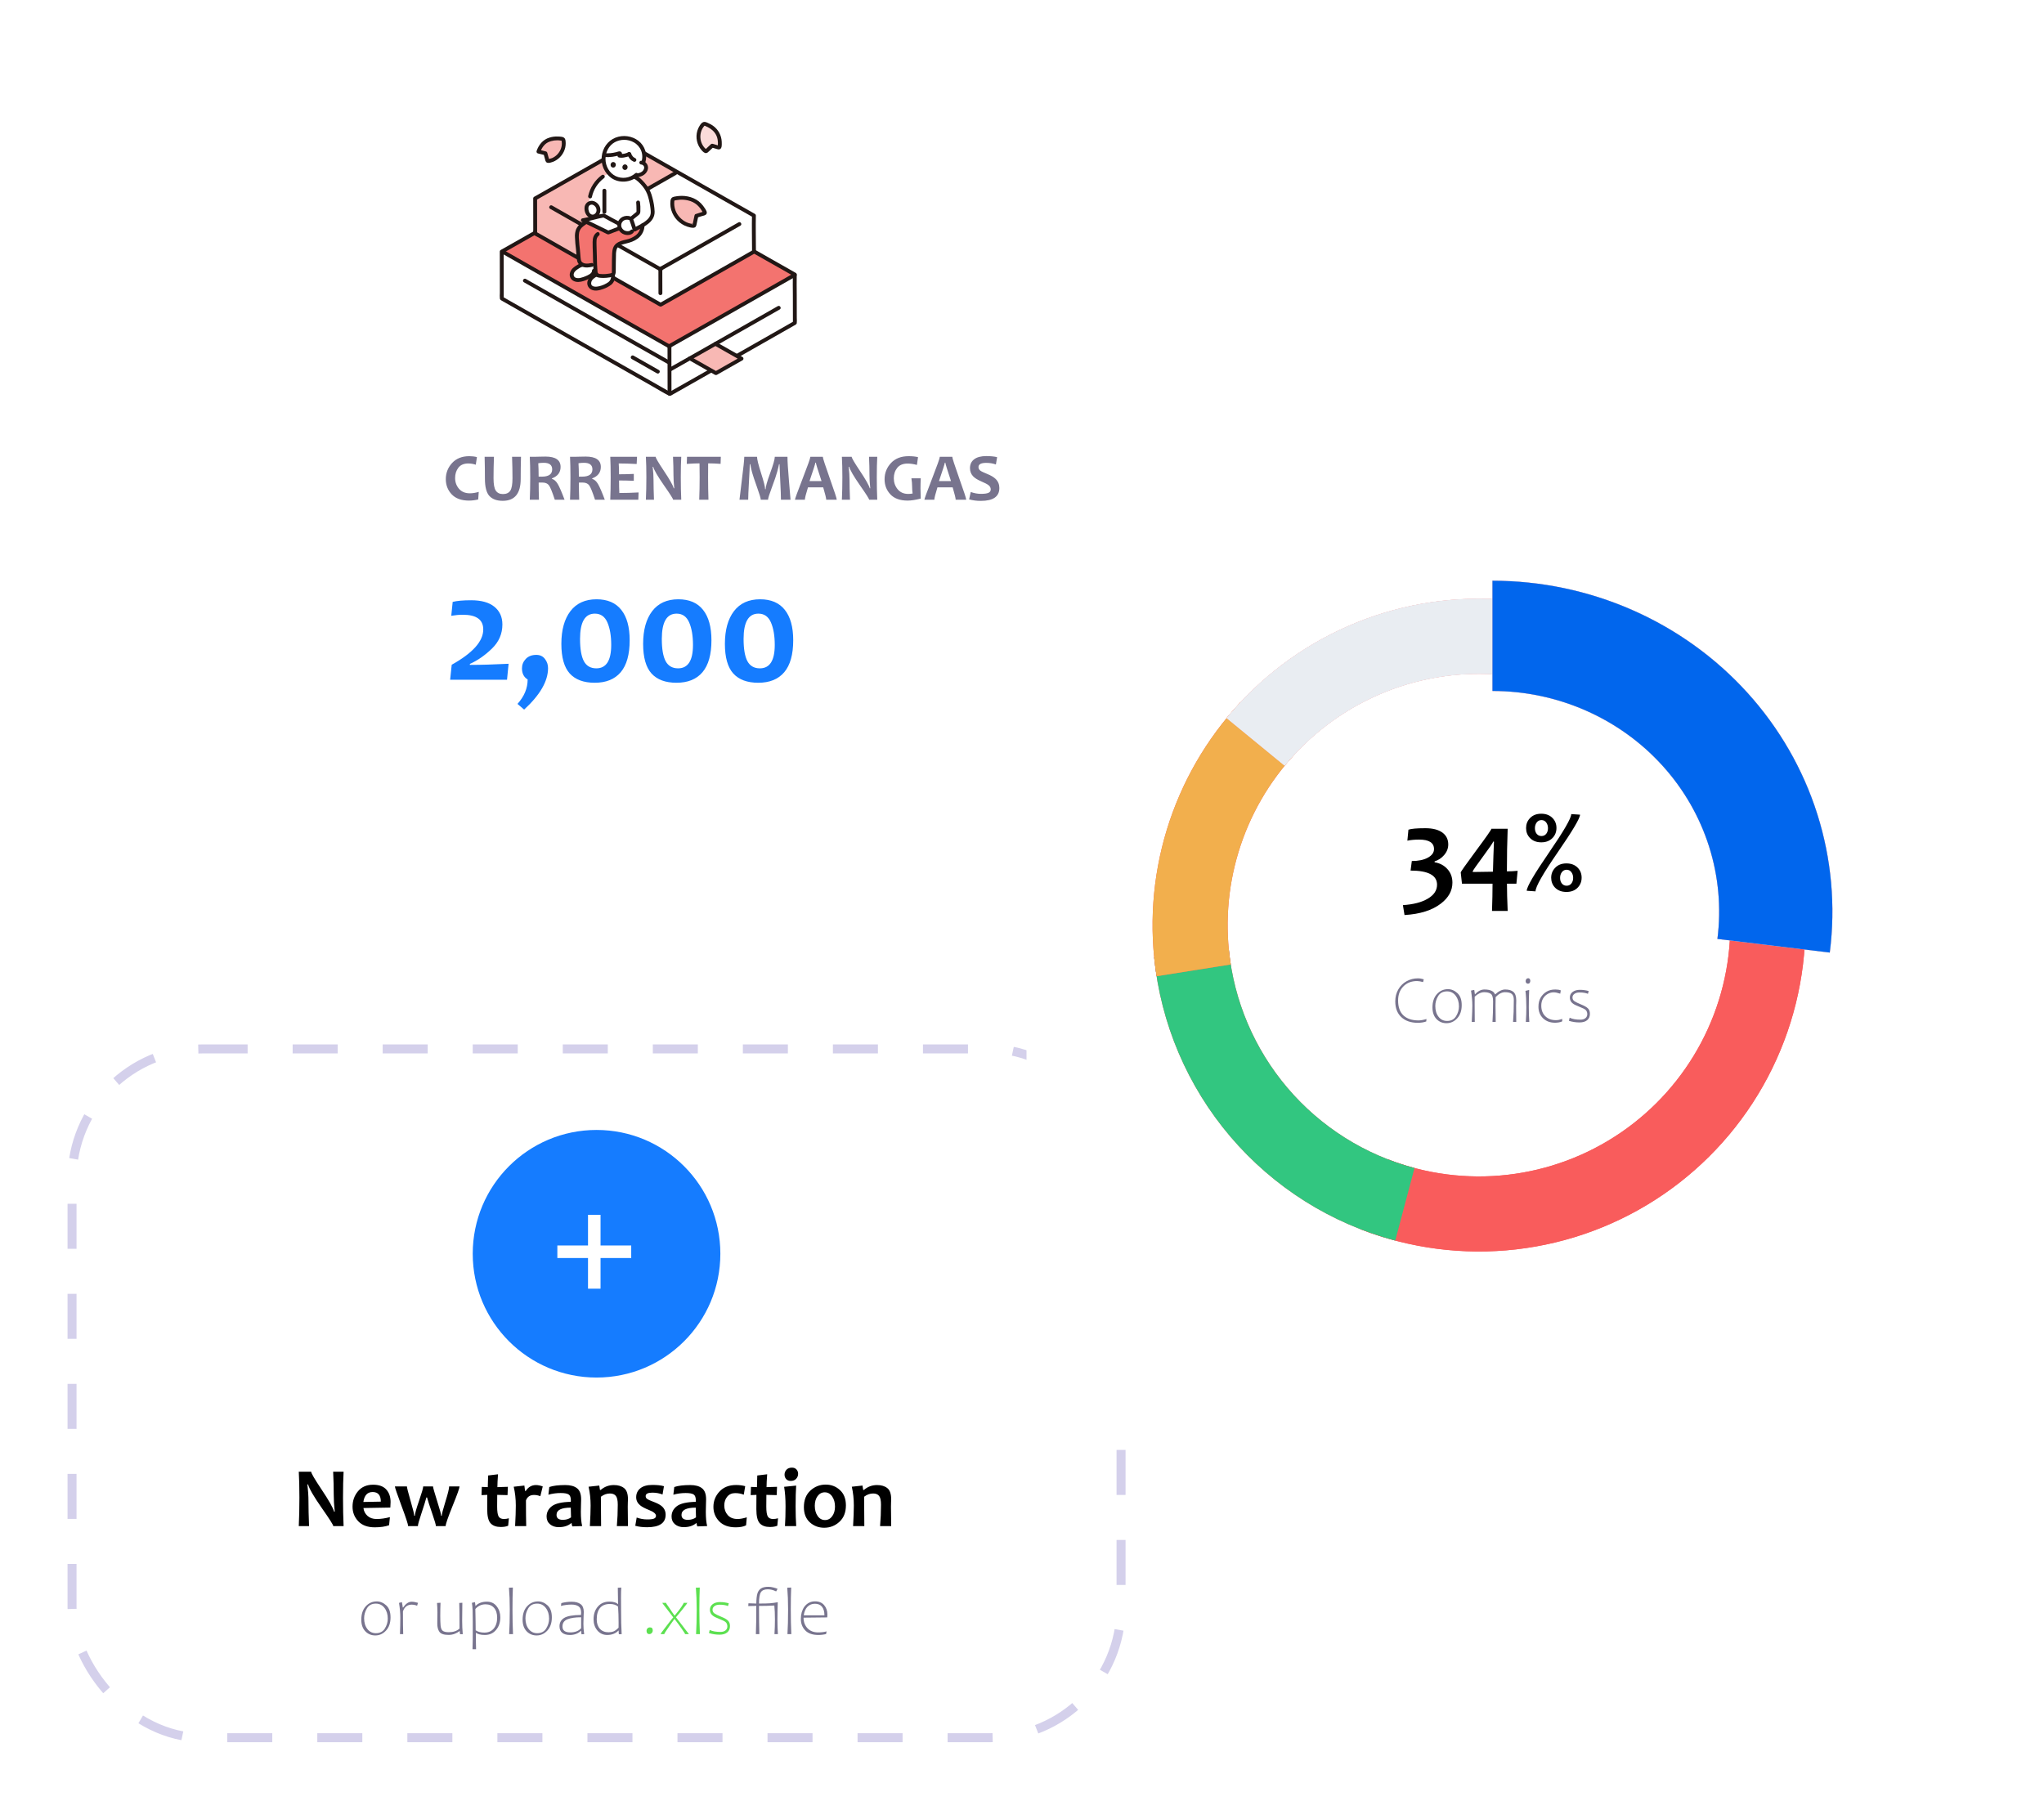 <svg width="454" height="402" viewBox="0 0 454 402" fill="none" xmlns="http://www.w3.org/2000/svg">
<rect y="217" width="265" height="185" rx="30" fill="white"/>
<rect x="78" width="190" height="190" rx="30" fill="white"/>
<rect x="16" y="233" width="233" height="153" rx="29" stroke="#D4D0EB" stroke-width="2" stroke-dasharray="10 10"/>
<g filter="url(#filter0_d_412_100)">
<rect x="228" y="106" width="200" height="200" rx="30" fill="white"/>
</g>
<circle cx="132.5" cy="278.5" r="27.5" fill="#157CFF"/>
<path d="M130.606 286.26V269.854H133.39V286.26H130.606ZM123.795 279.449V276.665H140.202V279.449H123.795Z" fill="white"/>
<path d="M76.317 339H74.026C74.026 338.746 73.175 337.407 71.475 334.983C69.693 332.429 68.679 330.681 68.432 329.741H68.283C68.438 331.096 68.515 332.32 68.515 333.415C68.515 334.943 68.558 336.804 68.645 339H66.363C66.456 337.083 66.502 334.977 66.502 332.682C66.502 330.425 66.456 328.504 66.363 326.921H69.118C69.118 327.249 69.882 328.557 71.41 330.845C73.036 333.276 73.97 334.924 74.211 335.79H74.351C74.202 334.411 74.128 333.174 74.128 332.079C74.128 330.403 74.085 328.684 73.998 326.921H76.317C76.231 328.455 76.188 330.375 76.188 332.682C76.188 335.008 76.231 337.114 76.317 339ZM86.754 333.647C86.754 333.962 86.736 334.374 86.699 334.881L80.724 334.983C80.811 335.682 81.111 336.263 81.624 336.727C82.137 337.191 82.811 337.423 83.647 337.423C84.574 337.423 85.561 337.284 86.606 337.005L86.42 338.805C85.567 339.114 84.509 339.269 83.248 339.269C81.652 339.269 80.427 338.821 79.574 337.924C78.726 337.027 78.303 335.948 78.303 334.686C78.303 333.369 78.705 332.228 79.509 331.263C80.319 330.292 81.442 329.806 82.876 329.806C84.188 329.806 85.162 330.162 85.799 330.873C86.436 331.584 86.754 332.509 86.754 333.647ZM84.584 333.563C84.584 332.141 83.977 331.43 82.765 331.43C81.609 331.43 80.922 332.166 80.706 333.638L84.584 333.563ZM102.071 330.187C102.071 330.539 101.555 331.986 100.522 334.528C99.495 337.07 98.982 338.561 98.982 339H96.82C96.82 338.715 96.567 337.84 96.06 336.375C95.429 334.544 95.027 333.298 94.853 332.636H94.705C94.544 333.273 94.161 334.504 93.555 336.328C93.066 337.775 92.822 338.666 92.822 339H90.651C90.651 338.623 90.159 337.12 89.176 334.491C88.199 331.856 87.71 330.422 87.71 330.187H90.382C90.382 330.44 90.651 331.504 91.189 333.378C91.733 335.246 92.005 336.356 92.005 336.708H92.144C92.144 336.282 92.454 335.175 93.072 333.387C93.691 331.594 94 330.527 94 330.187H96.18C96.18 330.422 96.48 331.488 97.08 333.387C97.686 335.286 97.989 336.393 97.989 336.708H98.119C98.119 336.362 98.391 335.311 98.936 333.554C99.486 331.792 99.761 330.669 99.761 330.187H102.071ZM113.028 337.265L112.87 338.917C112.437 339.102 111.893 339.195 111.237 339.195C110.235 339.195 109.481 338.923 108.974 338.378C108.466 337.834 108.213 336.786 108.213 335.233C108.213 334.299 108.219 333.242 108.231 332.061C107.916 332.061 107.489 332.079 106.951 332.116L107.016 330.289C107.492 330.326 107.935 330.344 108.343 330.344C108.349 330.016 108.374 329.154 108.417 327.756L110.616 327.487C110.523 328.718 110.477 329.67 110.477 330.344C110.996 330.344 111.772 330.319 112.805 330.27L112.731 332.116C111.791 332.079 111.027 332.061 110.439 332.061C110.427 332.883 110.421 333.746 110.421 334.649C110.421 335.75 110.532 336.489 110.755 336.866C110.978 337.237 111.37 337.423 111.933 337.423C112.273 337.423 112.638 337.37 113.028 337.265ZM120.552 330.187L120.014 332.357C119.556 332.172 119.092 332.079 118.622 332.079C117.713 332.079 117.113 332.487 116.822 333.304C116.822 335.771 116.841 337.67 116.878 339H114.41C114.515 337.138 114.568 335.617 114.568 334.436C114.568 332.964 114.413 331.569 114.104 330.251L116.47 329.992C116.575 330.672 116.627 331.071 116.627 331.188H116.776C117.345 330.316 118.103 329.88 119.049 329.88C119.494 329.88 119.995 329.982 120.552 330.187ZM129.31 338.991L127.12 339.065C127.021 338.805 126.972 338.57 126.972 338.36H126.851C126.171 338.941 125.252 339.232 124.096 339.232C123.323 339.232 122.679 339.019 122.166 338.592C121.659 338.159 121.405 337.587 121.405 336.875C121.405 335.935 121.801 335.165 122.593 334.565C123.391 333.965 124.785 333.647 126.777 333.61C126.789 333.499 126.795 333.393 126.795 333.294C126.795 332.626 126.635 332.187 126.313 331.977C125.991 331.761 125.401 331.652 124.541 331.652C123.607 331.652 122.695 331.776 121.804 332.023L122.008 330.316C122.849 330.026 124.037 329.88 125.571 329.88C126.69 329.88 127.553 330.115 128.159 330.585C128.771 331.056 129.078 331.878 129.078 333.053C129.078 333.313 129.065 333.786 129.041 334.473C129.022 335.159 129.013 335.617 129.013 335.846C129.013 337.126 129.112 338.174 129.31 338.991ZM126.833 337.061C126.795 336.226 126.777 335.506 126.777 334.899C124.668 334.899 123.613 335.434 123.613 336.504C123.613 337.24 124.077 337.608 125.005 337.608C125.735 337.608 126.344 337.426 126.833 337.061ZM139.478 339H137.01C137.146 337.435 137.214 335.852 137.214 334.25C137.214 333.279 137.069 332.62 136.778 332.274C136.493 331.928 136.057 331.754 135.47 331.754C134.765 331.754 134.097 331.996 133.466 332.478C133.497 334.89 133.512 337.064 133.512 339H131.017C131.128 337.064 131.184 335.543 131.184 334.436C131.184 332.957 131.032 331.563 130.729 330.251L133.104 329.992L133.262 330.975H133.41C134.257 330.245 135.232 329.88 136.333 329.88C137.285 329.88 138.046 330.106 138.615 330.558C139.19 331.003 139.478 331.829 139.478 333.035C139.478 333.214 139.468 333.455 139.45 333.758C139.437 334.055 139.431 334.361 139.431 334.677C139.431 335.512 139.447 336.953 139.478 339ZM147.846 336.467C147.846 338.323 146.473 339.25 143.727 339.25C142.725 339.25 141.849 339.142 141.101 338.926L141.417 337.098C142.19 337.376 142.96 337.516 143.727 337.516C144.469 337.516 144.982 337.454 145.267 337.33C145.557 337.206 145.703 336.999 145.703 336.708C145.703 336.257 145.183 335.827 144.144 335.419C143.235 335.06 142.573 334.708 142.159 334.361C141.59 333.879 141.305 333.288 141.305 332.589C141.305 331.767 141.611 331.105 142.224 330.604C142.836 330.103 143.727 329.853 144.896 329.853C145.99 329.853 146.85 329.948 147.475 330.14L147.159 331.977C146.46 331.705 145.706 331.569 144.896 331.569C143.906 331.569 143.411 331.822 143.411 332.33C143.411 332.589 143.516 332.8 143.727 332.96C143.937 333.115 144.367 333.313 145.016 333.554C145.913 333.882 146.565 334.219 146.974 334.565C147.555 335.06 147.846 335.694 147.846 336.467ZM157.067 338.991L154.878 339.065C154.779 338.805 154.729 338.57 154.729 338.36H154.609C153.929 338.941 153.01 339.232 151.854 339.232C151.08 339.232 150.437 339.019 149.924 338.592C149.417 338.159 149.163 337.587 149.163 336.875C149.163 335.935 149.559 335.165 150.351 334.565C151.148 333.965 152.543 333.647 154.535 333.61C154.547 333.499 154.553 333.393 154.553 333.294C154.553 332.626 154.392 332.187 154.071 331.977C153.749 331.761 153.159 331.652 152.299 331.652C151.365 331.652 150.453 331.776 149.562 332.023L149.766 330.316C150.607 330.026 151.795 329.88 153.329 329.88C154.448 329.88 155.311 330.115 155.917 330.585C156.529 331.056 156.835 331.878 156.835 333.053C156.835 333.313 156.823 333.786 156.798 334.473C156.78 335.159 156.771 335.617 156.771 335.846C156.771 337.126 156.869 338.174 157.067 338.991ZM154.59 337.061C154.553 336.226 154.535 335.506 154.535 334.899C152.426 334.899 151.371 335.434 151.371 336.504C151.371 337.24 151.835 337.608 152.763 337.608C153.493 337.608 154.102 337.426 154.59 337.061ZM165.872 337.052L165.714 338.824C165.151 339.121 164.387 339.269 163.422 339.269C161.827 339.269 160.599 338.824 159.739 337.933C158.886 337.042 158.459 335.972 158.459 334.723C158.459 333.424 158.907 332.292 159.804 331.328C160.701 330.357 161.929 329.871 163.487 329.871C164.248 329.871 164.925 329.958 165.519 330.131L165.204 332.023C164.635 331.788 163.998 331.671 163.292 331.671C162.544 331.671 161.953 331.937 161.521 332.469C161.088 332.994 160.871 333.644 160.871 334.417C160.871 335.258 161.128 335.969 161.641 336.551C162.154 337.132 162.881 337.423 163.821 337.423C164.372 337.423 165.055 337.299 165.872 337.052ZM172.811 337.265L172.653 338.917C172.22 339.102 171.676 339.195 171.021 339.195C170.019 339.195 169.264 338.923 168.757 338.378C168.25 337.834 167.996 336.786 167.996 335.233C167.996 334.299 168.002 333.242 168.015 332.061C167.699 332.061 167.272 332.079 166.734 332.116L166.799 330.289C167.276 330.326 167.718 330.344 168.126 330.344C168.132 330.016 168.157 329.154 168.2 327.756L170.399 327.487C170.306 328.718 170.26 329.67 170.26 330.344C170.779 330.344 171.556 330.319 172.588 330.27L172.514 332.116C171.574 332.079 170.81 332.061 170.223 332.061C170.21 332.883 170.204 333.746 170.204 334.649C170.204 335.75 170.315 336.489 170.538 336.866C170.761 337.237 171.153 337.423 171.716 337.423C172.056 337.423 172.421 337.37 172.811 337.265ZM176.847 339H174.351C174.438 337.72 174.481 336.251 174.481 334.593C174.481 332.948 174.376 331.507 174.166 330.27L176.837 330.001C176.757 331.201 176.717 332.732 176.717 334.593C176.717 336.183 176.76 337.652 176.847 339ZM177.273 327.385C177.273 327.805 177.128 328.173 176.837 328.489C176.553 328.804 176.154 328.962 175.641 328.962C175.208 328.962 174.868 328.826 174.62 328.554C174.379 328.282 174.258 327.954 174.258 327.57C174.258 327.15 174.401 326.785 174.685 326.476C174.976 326.166 175.381 326.012 175.9 326.012C176.34 326.012 176.677 326.148 176.912 326.42C177.153 326.686 177.273 327.007 177.273 327.385ZM187.887 334.389C187.887 335.948 187.407 337.166 186.449 338.044C185.49 338.923 184.361 339.362 183.062 339.362C181.826 339.362 180.765 338.963 179.88 338.165C178.996 337.361 178.554 336.232 178.554 334.779C178.554 333.214 179.036 331.989 180.001 331.105C180.966 330.221 182.098 329.778 183.396 329.778C184.627 329.778 185.682 330.183 186.56 330.994C187.444 331.798 187.887 332.93 187.887 334.389ZM185.465 334.667C185.465 333.771 185.255 333.019 184.834 332.413C184.414 331.801 183.867 331.495 183.192 331.495C182.537 331.495 182.002 331.779 181.587 332.348C181.179 332.917 180.975 333.628 180.975 334.482C180.975 335.379 181.185 336.133 181.606 336.746C182.027 337.352 182.574 337.655 183.248 337.655C183.904 337.655 184.436 337.37 184.844 336.801C185.258 336.232 185.465 335.521 185.465 334.667ZM197.943 339H195.476C195.612 337.435 195.68 335.852 195.68 334.25C195.68 333.279 195.534 332.62 195.244 332.274C194.959 331.928 194.523 331.754 193.936 331.754C193.23 331.754 192.562 331.996 191.932 332.478C191.963 334.89 191.978 337.064 191.978 339H189.482C189.594 337.064 189.649 335.543 189.649 334.436C189.649 332.957 189.498 331.563 189.195 330.251L191.57 329.992L191.728 330.975H191.876C192.723 330.245 193.697 329.88 194.798 329.88C195.751 329.88 196.512 330.106 197.081 330.558C197.656 331.003 197.943 331.829 197.943 333.035C197.943 333.214 197.934 333.455 197.916 333.758C197.903 334.055 197.897 334.361 197.897 334.677C197.897 335.512 197.912 336.953 197.943 339Z" fill="black"/>
<path d="M112.965 147.447L112.616 151H99.982L100.331 147.663C105.002 145.062 107.337 142.45 107.337 139.827C107.337 137.647 105.826 136.557 102.805 136.557C101.997 136.557 101.139 136.634 100.231 136.789L100.547 133.701C101.51 133.458 102.877 133.336 104.647 133.336C106.905 133.336 108.626 133.817 109.811 134.78C110.995 135.743 111.587 137.055 111.587 138.715C111.587 140.796 110.812 142.583 109.263 144.077C107.724 145.571 106.092 146.706 104.365 147.48V147.696C106.811 147.696 109.678 147.613 112.965 147.447ZM121.73 148.41C121.73 151.299 119.96 154.37 116.418 157.624L114.94 156.362C116.446 154.691 117.198 152.882 117.198 150.934C116.357 150.424 115.937 149.6 115.937 148.46C115.937 147.663 116.219 146.966 116.783 146.368C117.348 145.771 118.128 145.472 119.124 145.472C119.943 145.472 120.579 145.771 121.033 146.368C121.498 146.966 121.73 147.646 121.73 148.41ZM139.859 142.218C139.859 145.383 139.195 147.752 137.867 149.323C136.539 150.884 134.613 151.664 132.09 151.664C129.644 151.664 127.796 150.978 126.545 149.605C125.305 148.222 124.686 146.031 124.686 143.031C124.686 139.943 125.355 137.52 126.694 135.76C128.045 134 129.981 133.12 132.505 133.12C134.929 133.12 136.76 133.906 138 135.478C139.24 137.038 139.859 139.285 139.859 142.218ZM135.759 143.264C135.759 141.238 135.477 139.573 134.912 138.267C134.348 136.961 133.418 136.308 132.123 136.308C129.932 136.308 128.836 138.178 128.836 141.919C128.836 144.144 129.118 145.793 129.683 146.866C130.258 147.929 131.182 148.46 132.455 148.46C134.658 148.46 135.759 146.728 135.759 143.264ZM158.021 142.218C158.021 145.383 157.357 147.752 156.029 149.323C154.701 150.884 152.775 151.664 150.252 151.664C147.806 151.664 145.958 150.978 144.707 149.605C143.467 148.222 142.848 146.031 142.848 143.031C142.848 139.943 143.517 137.52 144.856 135.76C146.207 134 148.144 133.12 150.667 133.12C153.091 133.12 154.923 133.906 156.162 135.478C157.402 137.038 158.021 139.285 158.021 142.218ZM153.921 143.264C153.921 141.238 153.639 139.573 153.074 138.267C152.51 136.961 151.58 136.308 150.285 136.308C148.094 136.308 146.998 138.178 146.998 141.919C146.998 144.144 147.28 145.793 147.845 146.866C148.42 147.929 149.344 148.46 150.617 148.46C152.82 148.46 153.921 146.728 153.921 143.264ZM176.184 142.218C176.184 145.383 175.52 147.752 174.191 149.323C172.863 150.884 170.938 151.664 168.414 151.664C165.968 151.664 164.12 150.978 162.869 149.605C161.63 148.222 161.01 146.031 161.01 143.031C161.01 139.943 161.679 137.52 163.019 135.76C164.369 134 166.306 133.12 168.829 133.12C171.253 133.12 173.085 133.906 174.324 135.478C175.564 137.038 176.184 139.285 176.184 142.218ZM172.083 143.264C172.083 141.238 171.801 139.573 171.236 138.267C170.672 136.961 169.742 136.308 168.447 136.308C166.256 136.308 165.16 138.178 165.16 141.919C165.16 144.144 165.442 145.793 166.007 146.866C166.582 147.929 167.507 148.46 168.779 148.46C170.982 148.46 172.083 146.728 172.083 143.264Z" fill="#157CFF"/>
<path d="M322.601 196.062C322.601 197.846 321.753 199.393 320.057 200.703C318.114 202.206 315.416 203.058 311.962 203.26L311.606 201.059C313.917 200.909 315.746 200.439 317.09 199.648C318.488 198.839 319.187 197.798 319.187 196.523C319.187 194.432 317.227 193.386 313.307 193.386L313.583 191.263C315.034 191.263 316.216 191.017 317.13 190.525C318.053 190.024 318.514 189.387 318.514 188.613C318.514 187.207 317.416 186.504 315.218 186.504C314.234 186.504 313.359 186.583 312.595 186.741L312.832 184.302C313.447 184.083 314.704 183.973 316.603 183.973C318.264 183.973 319.542 184.311 320.439 184.988C321.265 185.629 321.678 186.495 321.678 187.585C321.678 188.446 321.366 189.237 320.742 189.958C320.171 190.617 319.472 191.079 318.646 191.342V191.54C319.815 191.733 320.764 192.239 321.494 193.056C322.232 193.874 322.601 194.875 322.601 196.062ZM337.09 193.438L336.813 196.299H334.717C334.717 197.943 334.77 199.96 334.875 202.351H331.395C331.474 200.127 331.513 198.11 331.513 196.299H324.724L324.447 193.808C324.447 193.649 325.576 192.045 327.835 188.996C330.103 185.946 331.245 184.311 331.263 184.091H334.875C334.761 187.044 334.704 190.2 334.704 193.557C335.486 193.557 336.281 193.518 337.09 193.438ZM331.83 186.952H331.645C331.645 187.137 330.889 188.249 329.377 190.288C327.875 192.327 327.123 193.408 327.123 193.531V193.702C328.239 193.702 329.733 193.68 331.605 193.636C331.667 191.175 331.742 188.947 331.83 186.952ZM345.712 183.92C345.712 184.781 345.431 185.511 344.868 186.108C344.244 186.776 343.4 187.11 342.337 187.11C341.273 187.11 340.43 186.781 339.806 186.122C339.243 185.533 338.962 184.808 338.962 183.946C338.962 183.085 339.243 182.355 339.806 181.758C340.43 181.09 341.273 180.756 342.337 180.756C343.4 180.756 344.244 181.085 344.868 181.745C345.431 182.333 345.712 183.059 345.712 183.92ZM351.302 194.955C351.302 195.816 351.021 196.545 350.458 197.143C349.834 197.802 348.99 198.132 347.927 198.132C346.863 198.132 346.015 197.807 345.382 197.156C344.82 196.559 344.539 195.833 344.539 194.981C344.539 194.12 344.824 193.39 345.396 192.792C346.02 192.125 346.863 191.791 347.927 191.791C348.99 191.791 349.834 192.12 350.458 192.779C351.021 193.368 351.302 194.093 351.302 194.955ZM350.946 180.967C350.946 181.749 349.298 184.531 346.002 189.312C342.706 194.093 341.058 196.989 341.058 198L339.107 197.868C339.107 197.016 340.755 194.19 344.051 189.391C347.347 184.592 348.995 181.74 348.995 180.835L350.946 180.967ZM343.827 183.973C343.827 183.489 343.704 183.076 343.458 182.733C343.194 182.355 342.833 182.167 342.376 182.167C341.928 182.167 341.568 182.355 341.295 182.733C341.049 183.076 340.926 183.489 340.926 183.973C340.926 184.447 341.045 184.847 341.282 185.172C341.555 185.533 341.919 185.713 342.376 185.713C342.842 185.713 343.207 185.533 343.471 185.172C343.708 184.847 343.827 184.447 343.827 183.973ZM349.417 195.007C349.417 194.524 349.293 194.111 349.047 193.768C348.784 193.39 348.423 193.201 347.966 193.201C347.518 193.201 347.158 193.39 346.885 193.768C346.639 194.111 346.516 194.524 346.516 195.007C346.516 195.482 346.635 195.882 346.872 196.207C347.145 196.567 347.509 196.748 347.966 196.748C348.432 196.748 348.797 196.567 349.061 196.207C349.298 195.882 349.417 195.482 349.417 195.007Z" fill="black"/>
<path d="M83.353 363.286C82.469 363.286 81.729 362.976 81.133 362.355C80.543 361.73 80.247 360.876 80.247 359.792C80.247 358.537 80.579 357.546 81.243 356.818C81.907 356.091 82.72 355.727 83.682 355.727C84.444 355.727 85.144 356.02 85.784 356.606C86.424 357.187 86.744 358.073 86.744 359.265C86.744 360.5 86.409 361.479 85.74 362.202C85.076 362.924 84.28 363.286 83.353 363.286ZM83.484 356.218C82.586 356.218 81.927 356.564 81.507 357.258C81.087 357.946 80.877 358.681 80.877 359.462C80.877 360.439 81.116 361.237 81.595 361.857C82.073 362.478 82.708 362.788 83.499 362.788C84.393 362.788 85.054 362.441 85.484 361.748C85.914 361.054 86.128 360.322 86.128 359.55C86.128 358.598 85.884 357.805 85.396 357.17C84.908 356.535 84.27 356.218 83.484 356.218ZM92.647 356.687C92.256 356.525 91.846 356.445 91.416 356.445C90.962 356.445 90.567 356.574 90.23 356.833C89.898 357.092 89.654 357.468 89.498 357.961C89.498 360.256 89.517 361.936 89.556 363H88.838C88.887 361.662 88.912 360.461 88.912 359.396C88.912 358.288 88.816 357.175 88.626 356.057L89.27 355.888C89.383 356.469 89.444 356.865 89.454 357.075H89.541C89.844 356.645 90.149 356.325 90.457 356.115C90.769 355.905 91.094 355.8 91.431 355.8C91.817 355.8 92.286 355.881 92.837 356.042L92.647 356.687ZM102.198 363.015C102.139 362.741 102.11 362.507 102.11 362.312H102.081C101.797 362.541 101.443 362.741 101.019 362.912C100.594 363.083 100.132 363.168 99.634 363.168C98.614 363.168 97.94 362.946 97.613 362.502C97.29 362.053 97.129 361.445 97.129 360.678L97.137 359.748C97.137 359.631 97.139 359.465 97.144 359.25C97.154 358.981 97.159 358.623 97.159 358.173C97.159 357.548 97.129 356.848 97.071 356.071L97.847 356.027C97.808 356.882 97.789 357.856 97.789 358.95C97.789 359.829 97.813 360.542 97.862 361.088C97.911 361.635 98.062 362.019 98.316 362.238C98.575 362.458 99.029 362.568 99.678 362.568C100.699 362.568 101.495 362.297 102.066 361.755C102.066 358.83 102.046 356.936 102.007 356.071L102.696 356.027L102.688 356.525C102.664 357.99 102.652 359.152 102.652 360.012C102.652 361.027 102.696 362.023 102.784 363L102.198 363.015ZM105.611 356.745H105.64C105.865 356.467 106.194 356.237 106.629 356.057C107.063 355.876 107.569 355.786 108.145 355.786C109.073 355.786 109.8 356.132 110.328 356.826C110.86 357.514 111.126 358.322 111.126 359.25C111.126 360.388 110.809 361.328 110.174 362.07C109.544 362.812 108.716 363.183 107.691 363.183C107.217 363.183 106.812 363.137 106.475 363.044C106.143 362.951 105.904 362.841 105.757 362.714H105.699C105.699 364.223 105.713 365.434 105.743 366.347H104.952C104.981 365.717 104.998 364.995 105.003 364.179C105.008 363.364 105.01 362.49 105.01 361.557V360.195C105.01 359.169 104.998 358.342 104.974 357.712C104.949 357.082 104.896 356.525 104.812 356.042L105.501 355.888L105.611 356.745ZM110.423 359.338C110.423 358.4 110.193 357.673 109.734 357.155C109.275 356.633 108.646 356.372 107.845 356.372C107.352 356.372 106.915 356.469 106.534 356.665C106.158 356.855 105.84 357.106 105.582 357.419C105.582 357.897 105.594 358.51 105.618 359.257L105.64 360.708C105.65 361.313 105.655 361.792 105.655 362.143C105.884 362.309 106.165 362.436 106.497 362.524C106.834 362.612 107.193 362.656 107.574 362.656C108.472 362.656 109.17 362.355 109.668 361.755C110.171 361.149 110.423 360.344 110.423 359.338ZM113.045 352.68L113.917 352.651C113.858 353.94 113.829 355.563 113.829 357.521C113.829 359.465 113.868 361.291 113.946 363H113.089C113.182 361.481 113.228 359.655 113.228 357.521C113.228 355.725 113.167 354.111 113.045 352.68ZM119.183 363.286C118.299 363.286 117.559 362.976 116.963 362.355C116.373 361.73 116.077 360.876 116.077 359.792C116.077 358.537 116.409 357.546 117.073 356.818C117.737 356.091 118.55 355.727 119.512 355.727C120.274 355.727 120.975 356.02 121.614 356.606C122.254 357.187 122.574 358.073 122.574 359.265C122.574 360.5 122.239 361.479 121.57 362.202C120.906 362.924 120.11 363.286 119.183 363.286ZM119.314 356.218C118.416 356.218 117.757 356.564 117.337 357.258C116.917 357.946 116.707 358.681 116.707 359.462C116.707 360.439 116.946 361.237 117.425 361.857C117.903 362.478 118.538 362.788 119.329 362.788C120.223 362.788 120.884 362.441 121.314 361.748C121.744 361.054 121.958 360.322 121.958 359.55C121.958 358.598 121.714 357.805 121.226 357.17C120.738 356.535 120.101 356.218 119.314 356.218ZM129.048 362.253C128.399 362.873 127.579 363.183 126.587 363.183C125.845 363.183 125.274 363.02 124.874 362.692C124.473 362.36 124.273 361.877 124.273 361.242C124.273 360.446 124.615 359.833 125.298 359.404C125.987 358.974 127.237 358.752 129.048 358.737C129.068 358.562 129.078 358.388 129.078 358.217C129.078 357.548 128.887 357.084 128.506 356.826C128.125 356.562 127.605 356.43 126.946 356.43C126.165 356.43 125.379 356.53 124.588 356.73L124.683 356.101C125.43 355.9 126.194 355.8 126.976 355.8C127.82 355.8 128.479 355.976 128.953 356.328C129.427 356.674 129.664 357.253 129.664 358.063C129.664 358.327 129.649 358.713 129.62 359.221C129.595 359.724 129.583 360.224 129.583 360.722C129.583 361.44 129.639 362.199 129.751 363L129.166 363.029C129.117 362.727 129.092 362.468 129.092 362.253H129.048ZM129.078 359.25C127.789 359.25 126.775 359.399 126.038 359.697C125.301 359.99 124.932 360.527 124.932 361.308C124.932 362.177 125.508 362.612 126.661 362.612C127.188 362.612 127.654 362.534 128.06 362.377C128.47 362.221 128.809 361.984 129.078 361.667V359.25ZM137.94 356.02L137.947 357.492C137.947 359.67 137.991 361.506 138.079 363L137.464 363.015C137.425 362.785 137.405 362.521 137.405 362.224H137.332C137.107 362.492 136.778 362.719 136.343 362.905C135.909 363.09 135.418 363.183 134.871 363.183C133.978 363.183 133.248 362.849 132.681 362.18C132.12 361.506 131.839 360.683 131.839 359.711C131.839 358.549 132.159 357.602 132.798 356.87C133.438 356.137 134.292 355.771 135.362 355.771C135.806 355.771 136.189 355.822 136.512 355.925C136.839 356.022 137.09 356.167 137.266 356.357H137.281C137.281 355.478 137.261 354.257 137.222 352.695L137.991 352.651C137.952 353.237 137.933 353.947 137.933 354.782C137.933 355.319 137.935 355.732 137.94 356.02ZM137.281 356.892C137.071 356.691 136.81 356.542 136.497 356.445C136.185 356.347 135.843 356.298 135.472 356.298C134.5 356.298 133.768 356.591 133.274 357.177C132.786 357.758 132.542 358.603 132.542 359.711C132.542 360.585 132.774 361.284 133.238 361.806C133.707 362.324 134.351 362.583 135.171 362.583C135.582 362.583 135.955 362.517 136.292 362.385C136.629 362.248 136.995 361.972 137.391 361.557C137.391 361.308 137.393 360.935 137.398 360.437C137.398 359.167 137.359 357.985 137.281 356.892ZM172.02 363C172.088 361.896 172.122 360.817 172.122 359.763C172.122 358.532 172.078 357.492 171.99 356.643C170.848 356.701 169.712 356.73 168.584 356.73C168.584 359.143 168.609 361.232 168.658 363H167.889C167.952 361.525 167.984 359.431 167.984 356.716C167.681 356.716 167.085 356.73 166.197 356.76L166.241 356.145L166.885 356.167C167.422 356.191 167.789 356.203 167.984 356.203C167.999 355.192 168.082 354.443 168.233 353.955C168.389 353.466 168.653 353.1 169.024 352.856C169.395 352.607 169.947 352.482 170.679 352.482C171.011 352.482 171.375 352.531 171.771 352.629C172.166 352.727 172.479 352.829 172.708 352.937L172.393 353.508C171.768 353.195 171.143 353.039 170.518 353.039C169.795 353.039 169.292 353.251 169.009 353.676C168.726 354.101 168.584 354.943 168.584 356.203C169.688 356.203 170.503 356.184 171.031 356.145C171.563 356.101 172.137 356.02 172.752 355.903C172.703 357.109 172.679 358.396 172.679 359.763C172.679 360.93 172.713 362.009 172.781 363H172.02ZM174.861 352.68L175.733 352.651C175.674 353.94 175.645 355.563 175.645 357.521C175.645 359.465 175.684 361.291 175.762 363H174.905C174.998 361.481 175.044 359.655 175.044 357.521C175.044 355.725 174.983 354.111 174.861 352.68ZM178.479 359.338C178.479 360.285 178.77 361.069 179.351 361.689C179.937 362.304 180.726 362.612 181.717 362.612C182.469 362.612 183.094 362.536 183.592 362.385L183.489 362.971C183.338 363.02 183.104 363.066 182.786 363.11C182.469 363.159 182.132 363.183 181.775 363.183C180.481 363.183 179.507 362.844 178.853 362.165C178.204 361.481 177.879 360.639 177.879 359.638C177.879 359.106 177.942 358.613 178.069 358.159C178.201 357.705 178.396 357.29 178.655 356.914C179.271 356.113 180.062 355.712 181.028 355.712C181.897 355.712 182.571 355.993 183.05 356.555C183.533 357.116 183.775 357.81 183.775 358.635C183.775 358.903 183.765 359.118 183.746 359.279L178.479 359.338ZM178.523 358.818H183.116C183.116 357.993 182.938 357.358 182.581 356.914C182.225 356.469 181.697 356.247 180.999 356.247C180.35 356.247 179.803 356.467 179.358 356.906C178.919 357.341 178.641 357.978 178.523 358.818Z" fill="#78748E"/>
<path d="M143.609 362.297C143.609 362.053 143.677 361.86 143.814 361.718C143.956 361.572 144.141 361.499 144.371 361.499C144.6 361.499 144.759 361.56 144.847 361.682C144.939 361.804 144.986 361.967 144.986 362.172C144.986 362.392 144.913 362.583 144.766 362.744C144.625 362.905 144.444 362.985 144.224 362.985C144.009 362.985 143.853 362.919 143.755 362.788C143.658 362.651 143.609 362.487 143.609 362.297ZM148.897 357.521C148.956 357.609 149.083 357.802 149.278 358.1C149.478 358.393 149.659 358.647 149.82 358.862H149.864C150.542 358.056 151.045 357.402 151.373 356.899C151.705 356.396 151.871 356.11 151.871 356.042H152.684C152.684 356.105 152.315 356.596 151.578 357.514C150.84 358.432 150.364 359.006 150.149 359.235V359.265C150.647 359.88 151.124 360.495 151.578 361.11C152.037 361.721 152.325 362.099 152.442 362.246L152.742 362.626C152.767 362.661 152.818 362.727 152.896 362.824C152.974 362.922 153.013 362.98 153.013 363H152.171C152.171 362.917 151.917 362.514 151.409 361.792C150.901 361.064 150.372 360.341 149.82 359.624H149.805C149.449 360.102 149.129 360.549 148.846 360.964C148.567 361.374 148.282 361.792 147.989 362.216C147.696 362.636 147.549 362.897 147.549 363H146.744C146.744 362.937 146.822 362.792 146.978 362.568C147.139 362.338 147.41 361.982 147.791 361.499L148.472 360.612C148.956 359.973 149.31 359.528 149.534 359.279V359.265C149.29 358.938 148.799 358.293 148.062 357.331L147.703 356.87C147.645 356.801 147.53 356.655 147.359 356.43C147.188 356.206 147.103 356.076 147.103 356.042H147.945C147.945 356.096 147.999 356.206 148.106 356.372C148.213 356.538 148.394 356.796 148.648 357.148L148.897 357.521ZM154.559 352.68L155.43 352.651C155.372 353.94 155.342 355.563 155.342 357.521C155.342 359.465 155.381 361.291 155.459 363H154.603C154.695 361.481 154.742 359.655 154.742 357.521C154.742 355.725 154.681 354.111 154.559 352.68ZM157.474 362.758L157.635 362.07C157.962 362.221 158.318 362.331 158.704 362.399C159.095 362.468 159.539 362.502 160.037 362.502C160.506 362.502 160.875 362.39 161.143 362.165C161.417 361.94 161.553 361.65 161.553 361.293C161.553 361 161.482 360.742 161.341 360.517C161.199 360.292 160.875 360.08 160.367 359.88C159.859 359.675 159.388 359.472 158.953 359.272C158.519 359.072 158.196 358.833 157.986 358.554C157.781 358.271 157.679 357.949 157.679 357.587C157.679 357.06 157.889 356.643 158.309 356.335C158.729 356.027 159.258 355.874 159.898 355.874C160.596 355.874 161.253 355.964 161.868 356.145L161.7 356.76C161.216 356.56 160.591 356.459 159.825 356.459C159.346 356.459 158.965 356.567 158.682 356.782C158.404 356.997 158.265 357.26 158.265 357.573C158.265 357.929 158.414 358.208 158.711 358.408C159.009 358.608 159.51 358.852 160.213 359.14C160.916 359.423 161.412 359.709 161.7 359.997C161.993 360.285 162.139 360.686 162.139 361.198C162.139 361.809 161.934 362.282 161.524 362.619C161.114 362.951 160.547 363.117 159.825 363.117C159.009 363.117 158.226 362.998 157.474 362.758Z" fill="#5CE050"/>
<path d="M309.908 222.437C309.908 221.451 310.133 220.567 310.582 219.786C311.031 219.004 311.642 218.399 312.413 217.969C313.189 217.54 314.02 217.325 314.903 217.325C315.172 217.325 315.396 217.342 315.577 217.376C315.763 217.405 315.982 217.459 316.236 217.537L316.09 218.152C315.528 218.001 315.077 217.925 314.735 217.925C313.495 217.925 312.484 218.323 311.703 219.119C310.926 219.91 310.538 220.953 310.538 222.247C310.538 223.716 310.934 224.822 311.725 225.564C312.521 226.302 313.639 226.67 315.079 226.67C315.558 226.67 316.144 226.565 316.837 226.355L316.793 226.897C316.256 227.098 315.626 227.198 314.903 227.198C313.365 227.198 312.147 226.778 311.249 225.938C310.355 225.098 309.908 223.931 309.908 222.437ZM321.275 227.286C320.392 227.286 319.652 226.976 319.056 226.355C318.465 225.73 318.17 224.876 318.17 223.792C318.17 222.537 318.502 221.546 319.166 220.818C319.83 220.091 320.643 219.727 321.605 219.727C322.367 219.727 323.067 220.02 323.707 220.606C324.347 221.187 324.667 222.073 324.667 223.265C324.667 224.5 324.332 225.479 323.663 226.202C322.999 226.924 322.203 227.286 321.275 227.286ZM321.407 220.218C320.509 220.218 319.85 220.564 319.43 221.258C319.01 221.946 318.8 222.681 318.8 223.462C318.8 224.439 319.039 225.237 319.518 225.857C319.996 226.478 320.631 226.788 321.422 226.788C322.315 226.788 322.977 226.441 323.407 225.748C323.836 225.054 324.051 224.322 324.051 223.55C324.051 222.598 323.807 221.805 323.319 221.17C322.831 220.535 322.193 220.218 321.407 220.218ZM327.596 220.877H327.611C328.27 220.159 328.971 219.8 329.713 219.8C330.357 219.8 330.877 219.893 331.273 220.079C331.668 220.259 331.93 220.525 332.057 220.877H332.115C332.481 220.525 332.853 220.259 333.229 220.079C333.604 219.893 333.968 219.8 334.32 219.8C335.14 219.8 335.755 219.983 336.166 220.35C336.576 220.716 336.781 221.343 336.781 222.232L336.766 222.957L336.751 223.353L336.759 224.568C336.773 225.242 336.781 226.053 336.781 227H336.07C336.183 225.667 336.239 224.041 336.239 222.122C336.239 221.497 336.092 221.055 335.799 220.796C335.506 220.533 334.994 220.401 334.261 220.401C333.924 220.401 333.578 220.494 333.221 220.679C332.87 220.865 332.53 221.136 332.203 221.492C332.184 221.883 332.174 222.503 332.174 223.353C332.174 224.163 332.188 225.379 332.218 227H331.5C331.588 225.75 331.632 224.224 331.632 222.422C331.632 221.563 331.466 221.011 331.134 220.767C330.802 220.523 330.309 220.401 329.654 220.401C328.971 220.401 328.27 220.73 327.552 221.39C327.542 221.688 327.538 222.237 327.538 223.038C327.538 223.917 327.545 224.979 327.56 226.224L327.567 227H326.893C326.981 225.198 327.025 223.997 327.025 223.396C327.025 222.42 326.927 221.302 326.732 220.042L327.45 219.888L327.596 220.877ZM339.454 217.295C339.586 217.295 339.693 217.354 339.776 217.471C339.859 217.583 339.901 217.715 339.901 217.867C339.901 218.042 339.857 218.194 339.769 218.321C339.681 218.448 339.547 218.511 339.366 218.511C339.215 218.511 339.093 218.455 339 218.343C338.912 218.23 338.868 218.096 338.868 217.94C338.868 217.774 338.919 217.625 339.022 217.493C339.129 217.361 339.273 217.295 339.454 217.295ZM338.824 220.101L339.652 219.903C339.598 221.041 339.571 222.327 339.571 223.763C339.571 224.954 339.608 226.033 339.681 227H338.912C338.985 225.818 339.022 224.739 339.022 223.763C339.022 222.386 338.956 221.165 338.824 220.101ZM342.34 223.382C342.34 224.373 342.638 225.159 343.233 225.74C343.834 226.321 344.615 226.612 345.577 226.612C345.812 226.612 346.031 226.592 346.236 226.553C346.441 226.509 346.693 226.438 346.991 226.341V226.868C346.825 226.971 346.583 227.049 346.266 227.103C345.953 227.156 345.67 227.183 345.416 227.183C344.308 227.183 343.412 226.851 342.728 226.187C342.049 225.523 341.71 224.668 341.71 223.624C341.71 222.828 341.874 222.154 342.201 221.602C342.533 221.05 342.965 220.613 343.497 220.291C344.034 219.964 344.688 219.8 345.46 219.8C345.963 219.8 346.368 219.866 346.676 219.998L346.551 220.73C346.229 220.628 345.958 220.552 345.738 220.503C345.523 220.455 345.301 220.43 345.072 220.43C344.603 220.43 344.151 220.56 343.717 220.818C343.282 221.077 342.943 221.426 342.699 221.866C342.459 222.3 342.34 222.806 342.34 223.382ZM348.478 226.758L348.639 226.07C348.966 226.221 349.322 226.331 349.708 226.399C350.099 226.468 350.543 226.502 351.041 226.502C351.51 226.502 351.878 226.39 352.147 226.165C352.42 225.94 352.557 225.65 352.557 225.293C352.557 225 352.486 224.742 352.345 224.517C352.203 224.292 351.878 224.08 351.371 223.88C350.863 223.675 350.392 223.472 349.957 223.272C349.522 223.072 349.2 222.833 348.99 222.554C348.785 222.271 348.683 221.949 348.683 221.587C348.683 221.06 348.893 220.643 349.312 220.335C349.732 220.027 350.262 219.874 350.902 219.874C351.6 219.874 352.257 219.964 352.872 220.145L352.704 220.76C352.22 220.56 351.595 220.459 350.829 220.459C350.35 220.459 349.969 220.567 349.686 220.782C349.408 220.997 349.269 221.26 349.269 221.573C349.269 221.929 349.417 222.208 349.715 222.408C350.013 222.608 350.514 222.852 351.217 223.14C351.92 223.423 352.416 223.709 352.704 223.997C352.997 224.285 353.143 224.686 353.143 225.198C353.143 225.809 352.938 226.282 352.528 226.619C352.118 226.951 351.551 227.117 350.829 227.117C350.013 227.117 349.229 226.998 348.478 226.758Z" fill="#78748E"/>
<path d="M106.337 109.264L106.213 110.949C105.52 111.115 104.836 111.198 104.162 111.198C102.487 111.198 101.21 110.736 100.332 109.813C99.457 108.886 99.02 107.76 99.02 106.437C99.02 105.065 99.484 103.871 100.412 102.855C101.345 101.84 102.622 101.332 104.243 101.332C104.838 101.332 105.402 101.4 105.935 101.537L105.678 103.229C105.102 103.043 104.55 102.951 104.023 102.951C103.032 102.951 102.294 103.266 101.811 103.896C101.328 104.521 101.086 105.282 101.086 106.181C101.086 107.099 101.372 107.895 101.943 108.568C102.519 109.242 103.325 109.579 104.36 109.579C104.965 109.579 105.625 109.474 106.337 109.264ZM115.72 101.464C115.676 103.104 115.654 104.745 115.654 106.386C115.654 109.628 114.326 111.249 111.669 111.249C110.356 111.249 109.367 110.89 108.703 110.172C108.039 109.455 107.707 108.166 107.707 106.305C107.707 104.665 107.685 103.051 107.641 101.464H109.714C109.65 103.114 109.619 104.706 109.619 106.239C109.619 107.582 109.79 108.502 110.131 109C110.473 109.499 111 109.748 111.713 109.748C112.46 109.748 113 109.501 113.332 109.008C113.664 108.51 113.83 107.582 113.83 106.225C113.83 104.735 113.798 103.148 113.735 101.464H115.72ZM125.395 111H123.227C122.661 109.271 122.226 108.205 121.923 107.799C121.621 107.394 121.132 107.191 120.458 107.191C120.175 107.191 119.904 107.194 119.646 107.199C119.646 108.454 119.667 109.721 119.711 111H117.675C117.739 109.525 117.771 107.863 117.771 106.012C117.771 104.235 117.739 102.719 117.675 101.464H118.942C119.089 101.464 119.394 101.457 119.858 101.442C120.327 101.427 120.759 101.42 121.154 101.42C123.396 101.42 124.516 102.187 124.516 103.72C124.516 104.936 123.876 105.783 122.597 106.261V106.371C123.09 106.508 123.522 106.894 123.894 107.528C124.265 108.158 124.765 109.315 125.395 111ZM122.648 104.262C122.648 103.29 122.023 102.804 120.773 102.804C120.314 102.804 119.909 102.838 119.558 102.907C119.611 103.664 119.638 104.65 119.638 105.866C119.907 105.875 120.134 105.88 120.319 105.88C121.872 105.88 122.648 105.341 122.648 104.262ZM134.331 111H132.163C131.596 109.271 131.162 108.205 130.859 107.799C130.556 107.394 130.068 107.191 129.394 107.191C129.111 107.191 128.84 107.194 128.581 107.199C128.581 108.454 128.603 109.721 128.647 111H126.611C126.674 109.525 126.706 107.863 126.706 106.012C126.706 104.235 126.674 102.719 126.611 101.464H127.878C128.024 101.464 128.33 101.457 128.793 101.442C129.262 101.427 129.694 101.42 130.09 101.42C132.331 101.42 133.452 102.187 133.452 103.72C133.452 104.936 132.812 105.783 131.533 106.261V106.371C132.026 106.508 132.458 106.894 132.829 107.528C133.2 108.158 133.701 109.315 134.331 111ZM131.584 104.262C131.584 103.29 130.959 102.804 129.709 102.804C129.25 102.804 128.845 102.838 128.493 102.907C128.547 103.664 128.574 104.65 128.574 105.866C128.842 105.875 129.069 105.88 129.255 105.88C130.808 105.88 131.584 105.341 131.584 104.262ZM141.838 109.389L141.779 111H135.546C135.61 109.525 135.642 107.863 135.642 106.012C135.642 104.235 135.61 102.719 135.546 101.464H141.494L141.413 103.068C139.948 102.99 138.62 102.951 137.429 102.951C137.478 103.629 137.502 104.43 137.502 105.353C138.522 105.353 139.614 105.326 140.776 105.272V106.803C139.633 106.754 138.542 106.73 137.502 106.73C137.502 107.721 137.521 108.649 137.561 109.513C138.898 109.513 140.324 109.472 141.838 109.389ZM151.315 111H149.506C149.506 110.8 148.835 109.743 147.492 107.829C146.086 105.812 145.285 104.433 145.09 103.69H144.973C145.095 104.76 145.156 105.727 145.156 106.591C145.156 107.797 145.19 109.267 145.258 111H143.457C143.53 109.486 143.566 107.824 143.566 106.012C143.566 104.23 143.53 102.714 143.457 101.464H145.632C145.632 101.723 146.235 102.755 147.441 104.562C148.725 106.481 149.462 107.782 149.653 108.466H149.763C149.646 107.377 149.587 106.4 149.587 105.536C149.587 104.213 149.553 102.855 149.484 101.464H151.315C151.247 102.675 151.213 104.191 151.213 106.012C151.213 107.848 151.247 109.511 151.315 111ZM160.104 101.464L160.053 103.039C159.077 102.965 158.156 102.929 157.292 102.929C157.282 103.852 157.277 104.879 157.277 106.012C157.277 107.77 157.304 109.433 157.358 111H155.307C155.371 109.447 155.402 107.785 155.402 106.012C155.402 104.899 155.393 103.871 155.373 102.929C154.685 102.929 153.74 102.968 152.539 103.046L152.597 101.464H160.104ZM175.588 111H173.457C173.457 110.17 173.405 108.771 173.303 106.803C173.2 104.831 173.146 103.6 173.142 103.112H173.032C172.983 103.405 172.854 103.947 172.644 104.738C172.434 105.529 172.038 106.696 171.457 108.239C170.881 109.777 170.593 110.697 170.593 111H168.974C168.974 110.688 168.696 109.757 168.139 108.209C167.587 106.662 167.226 105.578 167.055 104.958C166.884 104.337 166.748 103.722 166.645 103.112H166.535C166.53 103.722 166.469 105.031 166.352 107.038C166.24 109.044 166.184 110.365 166.184 111H164.25C164.25 110.854 164.426 109.386 164.777 106.598C165.134 103.81 165.312 102.099 165.312 101.464H168.146C168.146 102.011 168.444 103.217 169.04 105.082C169.641 106.947 169.941 108.141 169.941 108.664H170.051C170.051 108.136 170.39 106.94 171.069 105.075C171.752 103.209 172.094 102.006 172.094 101.464H174.907C174.907 102.475 175.019 104.279 175.244 106.876C175.473 109.469 175.588 110.844 175.588 111ZM185.856 111H183.513C183.513 110.678 183.291 109.765 182.846 108.261H179.462C179.003 109.74 178.774 110.653 178.774 111H176.569C176.569 110.81 177.138 109.247 178.276 106.312C179.418 103.378 179.99 101.762 179.99 101.464H182.758C182.758 101.742 183.273 103.336 184.304 106.247C185.339 109.152 185.856 110.736 185.856 111ZM182.473 106.862C181.638 104.342 181.22 102.98 181.22 102.775H181.103C181.103 102.965 180.671 104.328 179.807 106.862H182.473ZM194.851 111H193.042C193.042 110.8 192.37 109.743 191.027 107.829C189.621 105.812 188.82 104.433 188.625 103.69H188.508C188.63 104.76 188.691 105.727 188.691 106.591C188.691 107.797 188.725 109.267 188.793 111H186.992C187.065 109.486 187.102 107.824 187.102 106.012C187.102 104.23 187.065 102.714 186.992 101.464H189.167C189.167 101.723 189.77 102.755 190.976 104.562C192.26 106.481 192.998 107.782 193.188 108.466H193.298C193.181 107.377 193.122 106.4 193.122 105.536C193.122 104.213 193.088 102.855 193.02 101.464H194.851C194.782 102.675 194.748 104.191 194.748 106.012C194.748 107.848 194.782 109.511 194.851 111ZM204.511 110.751C203.349 111.049 202.377 111.198 201.596 111.198C199.917 111.198 198.642 110.739 197.773 109.821C196.909 108.898 196.477 107.78 196.477 106.466C196.477 105.084 196.948 103.883 197.89 102.863C198.837 101.842 200.148 101.332 201.823 101.332C202.609 101.332 203.303 101.403 203.903 101.544L203.662 103.273C202.895 103.073 202.207 102.973 201.596 102.973C200.566 102.973 199.797 103.29 199.289 103.925C198.781 104.555 198.527 105.326 198.527 106.239C198.527 107.172 198.811 107.985 199.377 108.678C199.948 109.372 200.734 109.718 201.735 109.718C202.014 109.718 202.336 109.689 202.702 109.63C202.629 109.088 202.592 108.556 202.592 108.034C202.592 107.506 202.541 106.913 202.438 106.254H204.511C204.472 107.006 204.453 107.763 204.453 108.524C204.453 109.076 204.472 109.818 204.511 110.751ZM214.611 111H212.268C212.268 110.678 212.045 109.765 211.601 108.261H208.217C207.758 109.74 207.529 110.653 207.529 111H205.324C205.324 110.81 205.893 109.247 207.031 106.312C208.173 103.378 208.745 101.762 208.745 101.464H211.513C211.513 101.742 212.028 103.336 213.059 106.247C214.094 109.152 214.611 110.736 214.611 111ZM211.228 106.862C210.393 104.342 209.975 102.98 209.975 102.775H209.858C209.858 102.965 209.426 104.328 208.562 106.862H211.228ZM221.972 108.4C221.972 110.309 220.6 111.264 217.856 111.264C216.923 111.264 216.057 111.151 215.256 110.927L215.615 109.293C216.406 109.567 217.153 109.704 217.856 109.704C218.637 109.704 219.199 109.628 219.541 109.477C219.882 109.325 220.053 109.071 220.053 108.715C220.053 108.344 219.892 108.031 219.57 107.777C219.292 107.553 218.728 107.26 217.878 106.898C217.106 106.566 216.533 106.205 216.157 105.814C215.683 105.321 215.446 104.713 215.446 103.991C215.446 103.151 215.756 102.494 216.376 102.021C217.001 101.547 217.897 101.31 219.064 101.31C220.021 101.31 220.825 101.391 221.474 101.552L221.203 103.178C220.544 102.938 219.831 102.819 219.064 102.819C217.912 102.819 217.336 103.126 217.336 103.742C217.336 104.069 217.47 104.335 217.739 104.54C217.973 104.716 218.483 104.962 219.27 105.28C220.104 105.617 220.729 105.988 221.145 106.393C221.696 106.935 221.972 107.604 221.972 108.4Z" fill="#78748E"/>
<path d="M401 205.5C401 217.295 398.122 228.911 392.617 239.342C387.112 249.772 379.144 258.703 369.407 265.357C359.669 272.012 348.455 276.191 336.736 277.531C325.018 278.871 313.15 277.331 302.161 273.046L308.219 257.511C316.681 260.81 325.819 261.995 334.842 260.964C343.865 259.932 352.5 256.714 359.998 251.59C367.496 246.466 373.631 239.59 377.87 231.558C382.109 223.526 384.325 214.582 384.325 205.5H401Z" fill="#F95C5C"/>
<path d="M401 205.5C401 217.295 398.122 228.911 392.617 239.342C387.112 249.772 379.144 258.703 369.407 265.357C359.669 272.012 348.455 276.191 336.736 277.531C325.018 278.871 313.15 277.331 302.161 273.046L308.219 257.511C316.681 260.81 325.819 261.995 334.842 260.964C343.865 259.932 352.5 256.714 359.998 251.59C367.496 246.466 373.631 239.59 377.87 231.558C382.109 223.526 384.325 214.582 384.325 205.5H401Z" fill="#F95C5C"/>
<path d="M309.904 275.574C295.634 271.788 282.861 263.734 273.291 252.492C263.722 241.25 257.813 227.354 256.355 212.662L272.948 211.015C274.071 222.327 278.621 233.027 285.989 241.684C293.358 250.341 303.193 256.541 314.181 259.457L309.904 275.574Z" fill="#F95C5C"/>
<path d="M309.904 275.574C295.634 271.788 282.861 263.734 273.291 252.492C263.722 241.25 257.813 227.354 256.355 212.662L272.948 211.015C274.071 222.327 278.621 233.027 285.989 241.684C293.358 250.341 303.193 256.541 314.181 259.457L309.904 275.574Z" fill="#32C680"/>
<path d="M256.894 216.85C255.171 205.977 255.946 194.855 259.161 184.326C262.376 173.797 267.947 164.139 275.45 156.084L287.652 167.449C281.874 173.652 277.585 181.089 275.109 189.196C272.633 197.303 272.036 205.868 273.363 214.24L256.894 216.85Z" fill="#F95C5C"/>
<path d="M256.894 216.85C255.171 205.977 255.946 194.855 259.161 184.326C262.376 173.797 267.947 164.139 275.45 156.084L287.652 167.449C281.874 173.652 277.585 181.089 275.109 189.196C272.633 197.303 272.036 205.868 273.363 214.24L256.894 216.85Z" fill="#F2AF4D"/>
<path d="M272.453 159.511C279.731 150.642 289.009 143.626 299.526 139.041C310.043 134.456 321.497 132.433 332.949 133.137L331.925 149.78C323.108 149.238 314.288 150.796 306.19 154.327C298.092 157.857 290.948 163.259 285.344 170.089L272.453 159.511Z" fill="#F95C5C"/>
<path d="M272.453 159.511C279.731 150.642 289.009 143.626 299.526 139.041C310.043 134.456 321.497 132.433 332.949 133.137L331.925 149.78C323.108 149.238 314.288 150.796 306.19 154.327C298.092 157.857 290.948 163.259 285.344 170.089L272.453 159.511Z" fill="#E9EDF2"/>
<path d="M272.453 159.511C279.731 150.642 289.009 143.626 299.526 139.041C310.043 134.456 321.497 132.433 332.949 133.137L331.925 149.78C323.108 149.238 314.288 150.796 306.19 154.327C298.092 157.857 290.948 163.259 285.344 170.089L272.453 159.511Z" fill="#E9EDF2"/>
<path d="M331.5 129C342.204 129 352.785 131.216 362.542 135.5C372.299 139.784 381.009 146.039 388.094 153.85C395.179 161.661 400.477 170.849 403.636 180.805C406.796 190.761 407.744 201.257 406.419 211.597L381.461 208.566C382.344 201.671 381.711 194.672 379.605 188.033C377.498 181.393 373.965 175.266 369.24 170.057C364.516 164.849 358.707 160.677 352.201 157.82C345.694 154.963 338.638 153.486 331.5 153.486L331.5 129Z" fill="#F95C5C"/>
<path d="M331.5 129C342.204 129 352.785 131.216 362.542 135.5C372.299 139.784 381.009 146.039 388.094 153.85C395.179 161.661 400.477 170.849 403.636 180.805C406.796 190.761 407.744 201.257 406.419 211.597L381.461 208.566C382.344 201.671 381.711 194.672 379.605 188.033C377.498 181.393 373.965 175.266 369.24 170.057C364.516 164.849 358.707 160.677 352.201 157.82C345.694 154.963 338.638 153.486 331.5 153.486L331.5 129Z" fill="#E9EDF2"/>
<path d="M331.5 129C342.204 129 352.785 131.216 362.542 135.5C372.299 139.784 381.009 146.039 388.094 153.85C395.179 161.661 400.477 170.849 403.636 180.805C406.796 190.761 407.744 201.257 406.419 211.597L381.461 208.566C382.344 201.671 381.711 194.672 379.605 188.033C377.498 181.393 373.965 175.266 369.24 170.057C364.516 164.849 358.707 160.677 352.201 157.82C345.694 154.963 338.638 153.486 331.5 153.486L331.5 129Z" fill="#0166ED"/>
<path d="M176.546 70.624C176.543 68.09 176.53 62.903 176.53 61.06C176.53 61.06 176.53 61.035 176.531 60.985C164.925 54.409 147.45 44.462 139.513 39.938C132.793 43.766 119.267 51.463 111.442 55.89C111.442 58.04 111.458 64.409 111.456 66.299C118.594 70.37 137.285 81.01 148.776 87.517C156.934 82.899 170.271 75.308 176.547 71.73V71.633C176.547 71.386 176.547 71.041 176.546 70.624Z" fill="white"/>
<path d="M139.358 40.025C132.611 43.869 119.304 51.441 111.526 55.843C117.42 59.204 138.731 71.338 148.61 76.918C155.823 72.846 171.618 63.86 176.53 61.059C176.53 61.059 176.53 61.034 176.531 60.984C164.925 54.408 147.45 44.461 139.513 39.937L139.358 40.025Z" fill="#F3736F"/>
<path d="M176.977 70.624C176.974 68.913 176.971 67.203 176.967 65.492C176.964 63.991 176.928 62.485 176.962 60.984C176.962 60.91 176.942 60.837 176.904 60.773C176.867 60.709 176.813 60.655 176.748 60.618C171.624 57.714 166.502 54.806 161.382 51.894C156.304 49.008 151.227 46.119 146.152 43.229C144.011 42.01 141.871 40.791 139.73 39.571C139.664 39.533 139.589 39.513 139.513 39.513C139.437 39.513 139.362 39.533 139.296 39.571C135.885 41.514 132.473 43.456 129.061 45.398C125.064 47.671 121.066 49.943 117.068 52.213C115.121 53.318 113.173 54.422 111.225 55.524C111.16 55.562 111.106 55.615 111.069 55.68C111.032 55.744 111.012 55.817 111.011 55.891C111.011 58.34 111.015 60.789 111.023 63.239C111.024 63.843 111.025 64.448 111.025 65.053C110.993 65.487 110.996 65.922 111.034 66.356C111.083 66.645 111.405 66.76 111.637 66.893L112.227 67.228L113.526 67.969C115.703 69.21 117.881 70.451 120.06 71.691C122.739 73.216 125.418 74.74 128.098 76.265C130.946 77.885 133.795 79.504 136.644 81.122C139.383 82.678 142.122 84.234 144.861 85.787C146.078 86.477 147.277 87.231 148.525 87.864C148.893 88.05 149.239 87.745 149.554 87.567L150.458 87.055C151.093 86.696 151.727 86.336 152.362 85.976C155.188 84.373 158.013 82.769 160.837 81.162C163.673 79.551 166.508 77.938 169.342 76.324C171.663 75.003 173.983 73.681 176.303 72.359C176.549 72.219 176.92 72.09 176.971 71.785C177.005 71.398 177.007 71.01 176.977 70.623C176.977 70.077 176.116 70.076 176.116 70.623C176.116 70.992 176.116 71.36 176.116 71.729L176.329 71.362C173.049 73.232 169.768 75.101 166.486 76.968C162.51 79.23 158.533 81.49 154.556 83.749C152.557 84.883 150.558 86.017 148.558 87.15H148.993C143.762 84.187 138.534 81.22 133.309 78.247C128.146 75.313 122.985 72.377 117.825 69.438C115.774 68.27 113.724 67.102 111.674 65.933L111.887 66.299C111.889 63.476 111.878 60.653 111.874 57.829C111.873 57.183 111.872 56.537 111.872 55.89L111.659 56.257C115.336 54.176 119.011 52.092 122.683 50.003C126.608 47.773 130.532 45.541 134.455 43.307C136.214 42.306 137.972 41.305 139.73 40.303H139.296C143.543 42.724 147.792 45.144 152.042 47.562C157.364 50.59 162.687 53.616 168.011 56.64C170.778 58.211 173.545 59.781 176.314 61.35L176.1 60.984C176.067 62.485 176.103 63.991 176.106 65.492C176.109 67.203 176.113 68.913 176.116 70.624C176.116 71.17 176.978 71.171 176.977 70.624Z" fill="#211715"/>
<path d="M148.265 76.889C148.265 79.82 148.27 82.752 148.28 85.683C148.281 86.277 148.282 86.87 148.283 87.462C148.283 88.008 149.144 88.009 149.144 87.462C149.144 84.6 149.133 81.737 149.128 78.875C149.127 78.213 149.126 77.551 149.126 76.889C149.126 76.344 148.265 76.342 148.265 76.889Z" fill="#211715"/>
<path d="M111.739 56.452C113.477 57.444 115.216 58.435 116.955 59.425C119.401 60.819 121.847 62.211 124.294 63.603C127.071 65.183 129.849 66.763 132.626 68.342C135.359 69.895 138.093 71.447 140.827 72.999C143.139 74.311 145.452 75.621 147.766 76.929L148.478 77.332C148.96 77.604 149.394 76.871 148.913 76.6C146.676 75.337 144.441 74.072 142.207 72.804C139.504 71.271 136.802 69.737 134.101 68.203C131.307 66.615 128.515 65.027 125.723 63.439C123.215 62.011 120.708 60.583 118.201 59.155C116.355 58.104 114.509 57.051 112.663 55.998L112.174 55.719C111.693 55.445 111.259 56.178 111.739 56.452Z" fill="#211715"/>
<path d="M148.7 80.096C146.771 79.007 144.843 77.915 142.916 76.821C140.565 75.488 138.215 74.154 135.865 72.818C133.442 71.441 131.019 70.064 128.597 68.685C126.41 67.441 124.223 66.196 122.036 64.951C120.433 64.038 118.831 63.125 117.228 62.211L116.801 61.967C116.32 61.693 115.886 62.426 116.366 62.7C117.874 63.56 119.383 64.42 120.893 65.279C123.026 66.495 125.159 67.709 127.292 68.923C129.703 70.294 132.113 71.665 134.524 73.035C136.902 74.387 139.28 75.737 141.659 77.087C143.654 78.219 145.651 79.35 147.649 80.48L148.266 80.828C148.747 81.1 149.182 80.367 148.7 80.096V80.096Z" fill="#211715"/>
<path d="M146.337 82.191C144.468 81.136 142.602 80.075 140.739 79.01C140.258 78.736 139.824 79.469 140.304 79.743C142.168 80.806 144.034 81.866 145.902 82.924C146.384 83.196 146.818 82.463 146.337 82.191Z" fill="#211715"/>
<path d="M164.705 79.663C163.711 80.226 160.486 82.059 159.019 82.892C157.604 82.091 155.094 80.667 153.22 79.602C154.991 78.598 156.939 77.493 158.91 76.373C160.833 77.467 163.359 78.902 164.705 79.663Z" fill="#F8B8B4"/>
<path d="M153.22 80.026H153.222L153.004 79.968C154.805 80.994 156.608 82.017 158.412 83.038C158.577 83.16 158.764 83.252 158.962 83.309C159.177 83.338 159.377 83.179 159.555 83.078L160.574 82.499C161.346 82.061 162.117 81.623 162.889 81.185C163.567 80.8 164.244 80.415 164.922 80.031C164.986 79.993 165.039 79.939 165.076 79.875C165.112 79.811 165.132 79.738 165.132 79.665C165.132 79.591 165.112 79.518 165.076 79.454C165.039 79.39 164.986 79.336 164.922 79.298C162.989 78.205 161.057 77.108 159.127 76.008C158.646 75.734 158.212 76.467 158.692 76.74C160.623 77.838 162.555 78.935 164.488 80.031V79.298C162.591 80.371 160.696 81.448 158.803 82.527H159.238C158.29 81.991 157.343 81.454 156.395 80.915C155.864 80.614 155.333 80.313 154.802 80.011L154.011 79.561C153.79 79.436 153.481 79.178 153.22 79.178C152.666 79.178 152.665 80.026 153.22 80.026H153.22Z" fill="#211715"/>
<path d="M172.755 68.008C170.105 69.519 167.455 71.028 164.803 72.535C161.237 74.562 157.67 76.588 154.102 78.612C152.257 79.658 150.41 80.703 148.564 81.747C148.083 82.018 148.516 82.752 148.998 82.48C152.409 80.557 155.815 78.626 159.217 76.688C162.587 74.774 165.957 72.859 169.325 70.941C170.613 70.208 171.902 69.474 173.19 68.74C173.669 68.466 173.236 67.733 172.755 68.007L172.755 68.008Z" fill="#211715"/>
<path d="M148.874 77.257C152.616 75.145 156.355 73.026 160.089 70.901C164.118 68.613 168.146 66.323 172.173 64.031C173.697 63.163 175.222 62.294 176.747 61.425C177.226 61.152 176.793 60.419 176.312 60.693C173.13 62.507 169.948 64.318 166.764 66.128C162.581 68.507 158.397 70.883 154.211 73.258C152.288 74.348 150.364 75.437 148.439 76.524C147.958 76.796 148.392 77.529 148.874 77.257L148.874 77.257Z" fill="#211715"/>
<path d="M167.467 55.078C167.464 53.186 167.454 49.314 167.454 47.938C167.454 47.938 167.454 47.918 167.455 47.881C158.791 42.972 145.745 35.546 139.819 32.168C134.802 35.028 124.704 40.775 118.862 44.078C118.862 45.684 118.875 50.438 118.873 51.849C124.202 54.888 138.156 62.832 146.735 67.69C152.825 64.242 162.783 58.575 167.468 55.904V55.831C167.467 55.647 167.467 55.389 167.467 55.078Z" fill="white"/>
<path d="M139.443 32.383C134.312 35.306 124.562 40.854 118.862 44.078C118.862 45.684 118.875 50.438 118.873 51.849C121.191 53.171 125.139 55.42 129.568 57.94C129.565 56.003 129.557 51.725 129.556 50.097C138.563 44.973 146.152 40.651 150.432 38.211C146.192 35.799 142.354 33.613 139.819 32.168L139.443 32.383Z" fill="#F8B8B4"/>
<path d="M167.897 55.078C167.894 52.682 167.833 50.278 167.886 47.881C167.886 47.807 167.866 47.734 167.829 47.67C167.791 47.606 167.737 47.553 167.672 47.515C163.848 45.348 160.025 43.178 156.204 41.005C152.413 38.85 148.624 36.694 144.835 34.537C143.236 33.625 141.636 32.714 140.037 31.802C139.971 31.765 139.896 31.745 139.819 31.745C139.743 31.745 139.668 31.765 139.602 31.802C137.052 33.255 134.502 34.707 131.95 36.158C128.974 37.851 125.997 39.543 123.019 41.233C121.562 42.06 120.104 42.887 118.645 43.712C118.58 43.75 118.527 43.803 118.489 43.868C118.452 43.932 118.432 44.005 118.432 44.078C118.432 45.929 118.435 47.779 118.44 49.629C118.441 50.077 118.442 50.525 118.442 50.973C118.442 51.274 118.376 51.669 118.458 51.962C118.546 52.275 119.145 52.494 119.417 52.649L120.407 53.214C124.037 55.282 127.667 57.349 131.298 59.414C135.463 61.783 139.629 64.15 143.796 66.514L145.222 67.323L145.879 67.695C146.099 67.839 146.329 67.967 146.569 68.078C146.853 68.186 147.119 67.962 147.356 67.828L148.072 67.422C148.555 67.148 149.038 66.875 149.521 66.601C151.623 65.408 153.726 64.214 155.827 63.02C159.676 60.831 163.524 58.642 167.371 56.45C167.606 56.315 167.876 56.211 167.898 55.904C167.917 55.632 167.898 55.351 167.898 55.079C167.898 54.533 167.037 54.532 167.037 55.079C167.037 55.354 167.037 55.629 167.037 55.904L167.25 55.538C164.807 56.931 162.362 58.323 159.918 59.714C156.944 61.406 153.969 63.097 150.993 64.787C149.501 65.633 148.009 66.479 146.517 67.324H146.952C143.052 65.115 139.153 62.903 135.257 60.687C131.408 58.498 127.559 56.308 123.711 54.117C122.17 53.239 120.63 52.361 119.091 51.483L119.304 51.85C119.305 49.748 119.298 47.646 119.294 45.544C119.294 45.056 119.294 44.567 119.293 44.079L119.08 44.445C121.829 42.89 124.576 41.332 127.321 39.77C130.244 38.11 133.166 36.448 136.087 34.784C137.404 34.035 138.72 33.285 140.037 32.535H139.602C142.772 34.342 145.944 36.148 149.116 37.953C153.088 40.213 157.061 42.471 161.034 44.728C163.101 45.902 165.169 47.075 167.238 48.249L167.025 47.882C166.971 50.279 167.032 52.682 167.036 55.079C167.037 55.624 167.898 55.625 167.897 55.078Z" fill="#211715"/>
<path d="M146.244 59.755C146.244 61.55 146.257 63.345 146.257 65.139C146.257 65.685 147.118 65.686 147.118 65.139C147.118 63.345 147.105 61.55 147.105 59.755C147.105 59.209 146.244 59.209 146.244 59.755Z" fill="#211715"/>
<path d="M146.975 59.493C143.707 57.648 140.442 55.797 137.181 53.94C133.662 51.94 130.145 49.939 126.628 47.937C125.296 47.178 123.964 46.419 122.633 45.66C122.153 45.386 121.718 46.118 122.198 46.392C124.977 47.977 127.756 49.56 130.536 51.141C134.189 53.219 137.843 55.295 141.499 57.37C143.178 58.324 144.858 59.275 146.54 60.226C147.022 60.498 147.456 59.765 146.975 59.493Z" fill="#211715"/>
<path d="M146.863 60.123C149.225 58.79 151.584 57.453 153.942 56.111C156.476 54.672 159.009 53.232 161.541 51.79C162.511 51.239 163.481 50.687 164.45 50.134C164.93 49.86 164.497 49.127 164.016 49.401C162.007 50.546 159.999 51.69 157.989 52.831C155.359 54.327 152.729 55.821 150.097 57.314C148.874 58.007 147.652 58.699 146.428 59.39C145.948 59.662 146.381 60.395 146.863 60.123Z" fill="#211715"/>
<path d="M129.797 50.45C132.949 48.657 136.1 46.863 139.251 45.069C141.81 43.613 144.369 42.156 146.928 40.698C148.022 40.074 149.116 39.451 150.21 38.827C150.69 38.553 150.257 37.82 149.776 38.094C147.66 39.302 145.544 40.508 143.427 41.712C140.579 43.334 137.732 44.955 134.884 46.576L129.363 49.717C128.883 49.99 129.317 50.723 129.798 50.45H129.797Z" fill="#211715"/>
<path d="M129.124 50.094C129.127 52.499 129.137 54.904 129.137 57.31C129.137 57.855 129.999 57.856 129.999 57.31C129.999 54.904 129.988 52.499 129.985 50.094C129.985 49.548 129.124 49.547 129.124 50.094Z" fill="#211715"/>
<path d="M142.716 50.237C142.693 50.691 142.575 51.136 142.372 51.544C141.944 52.371 141.119 52.937 140.25 53.298C139.381 53.658 139.257 53.565 138.358 53.844C137.657 54.062 136.923 54.375 136.623 55.074C136.497 55.432 136.422 55.805 136.401 56.183C136.336 57.614 136.348 59.102 136.33 60.575C136.331 60.678 136.299 60.778 136.238 60.862C136.177 60.945 136.091 61.007 135.992 61.039C134.967 61.333 133.887 61.39 132.836 61.205C132.728 61.169 132.631 61.105 132.556 61.02C132.443 60.914 132.361 60.78 132.32 60.632C132.239 59.963 132.2 59.319 132.177 58.675C131.425 58.839 130.565 59.123 129.765 58.931C129.209 58.797 128.688 58.38 128.602 57.822L128.532 57.362C128.407 55.11 128.283 55.394 128.159 53.142C128.117 52.384 128.084 51.585 128.435 50.91C128.738 50.405 129.155 49.976 129.655 49.657C130.619 48.963 131.665 48.385 132.769 47.938C132.769 47.938 141.278 49.948 142.716 50.237Z" fill="#F3736F"/>
<path d="M140.977 50.992C141.472 50.718 142.11 50.411 142.726 50.047C143.748 49.445 144.719 48.684 144.92 47.663C144.989 47.221 144.987 46.771 144.913 46.33C144.717 44.766 144.341 42.771 143.352 41.485C142.749 40.697 141.798 39.682 140.87 39.214C140.87 39.214 139.26 38.446 137.696 38.346C135.185 38.184 133.9 39.239 133.9 39.239C132.444 40.325 131.435 41.891 131.057 43.65L130.619 46.133L130.461 47.03L140.977 50.992Z" fill="white"/>
<path d="M130.911 63.229C130.865 63.007 130.869 62.778 130.922 62.558C130.975 62.337 131.076 62.131 131.218 61.953C131.544 61.572 131.942 61.257 132.389 61.025C132.841 61.374 134.678 61.441 135.993 61.04C136.038 61.026 136.08 61.006 136.118 60.98C136.135 61.132 136.145 61.225 136.145 61.225C136.282 62.455 135.525 62.949 135.045 63.231C134.473 63.565 133.857 63.821 133.215 63.99C132.829 64.107 132.422 64.146 132.021 64.105C131.82 64.082 131.627 64.015 131.455 63.911C131.283 63.807 131.136 63.667 131.024 63.501C130.974 63.416 130.936 63.325 130.911 63.229Z" fill="white"/>
<path d="M127.065 60.565C127.123 60.403 127.206 60.25 127.311 60.112C127.665 59.708 128.096 59.375 128.579 59.134C128.826 58.967 129.105 58.852 129.399 58.799C129.516 58.856 129.64 58.901 129.767 58.932C130.567 59.124 131.426 58.84 132.179 58.675C132.195 59.14 132.22 59.604 132.263 60.077L131.925 60.132C131.95 60.663 131.473 61.076 131.009 61.347C130.457 61.671 129.861 61.917 129.24 62.081C128.866 62.194 128.474 62.232 128.085 62.191C127.891 62.169 127.704 62.105 127.538 62.005C127.372 61.904 127.23 61.768 127.123 61.607C127.036 61.448 126.986 61.273 126.976 61.092C126.966 60.912 126.996 60.732 127.065 60.565Z" fill="white"/>
<path d="M135.714 61.225C135.758 61.491 135.729 61.763 135.631 62.014C135.532 62.266 135.368 62.487 135.154 62.655C134.535 63.089 133.838 63.404 133.099 63.581C132.502 63.736 131.315 63.839 131.303 62.937C131.293 62.131 132.137 61.664 132.747 61.309C133.224 61.032 132.79 60.298 132.312 60.577C131.592 60.996 130.868 61.466 130.563 62.273C130.409 62.642 130.399 63.055 130.535 63.431C130.67 63.807 130.942 64.121 131.298 64.312C132.126 64.739 133.101 64.51 133.933 64.213C134.612 63.991 135.247 63.655 135.809 63.219C136.093 62.974 136.311 62.664 136.445 62.317C136.578 61.969 136.623 61.594 136.575 61.226C136.572 61.114 136.526 61.008 136.446 60.929C136.366 60.85 136.258 60.805 136.145 60.802C136.031 60.803 135.922 60.848 135.841 60.927C135.761 61.006 135.715 61.114 135.714 61.226L135.714 61.225Z" fill="#211715"/>
<path d="M129.227 58.398C128.847 58.499 128.486 58.664 128.162 58.886C127.839 59.068 127.538 59.285 127.262 59.532C126.732 60.029 126.383 60.806 126.618 61.525C126.866 62.285 127.676 62.654 128.443 62.635C129.269 62.613 130.117 62.288 130.844 61.922C131.56 61.561 132.362 61.014 132.356 60.132C132.352 59.587 131.491 59.585 131.495 60.132C131.499 60.755 130.565 61.131 130.095 61.339C129.755 61.488 129.402 61.606 129.04 61.694C128.676 61.812 128.284 61.818 127.916 61.713C127.294 61.483 127.31 60.817 127.664 60.352C127.888 60.088 128.16 59.866 128.466 59.697C128.765 59.48 129.101 59.317 129.458 59.216C130 59.107 129.771 58.289 129.229 58.398H129.227Z" fill="#211715"/>
<path d="M132.656 47.529C131.433 48.019 130.279 48.665 129.225 49.45C128.697 49.808 128.271 50.294 127.988 50.861C127.756 51.456 127.661 52.094 127.711 52.73C127.742 53.645 127.831 54.554 127.943 55.462C128.044 56.282 128.039 57.119 128.188 57.932C128.255 58.222 128.392 58.492 128.589 58.717C128.785 58.943 129.035 59.117 129.316 59.226C130.04 59.532 130.837 59.418 131.58 59.252C132.121 59.132 131.892 58.314 131.352 58.434C130.548 58.613 129.191 58.752 129.013 57.668C128.895 56.952 128.896 56.214 128.807 55.486C128.714 54.723 128.638 53.963 128.594 53.195C128.534 52.654 128.552 52.108 128.65 51.573C128.793 51.058 129.106 50.605 129.538 50.282C130.548 49.475 131.677 48.823 132.885 48.348C132.993 48.315 133.085 48.243 133.141 48.146C133.197 48.049 133.213 47.935 133.187 47.826C133.156 47.718 133.083 47.626 132.984 47.571C132.885 47.515 132.767 47.5 132.657 47.529L132.656 47.529Z" fill="#211715"/>
<path d="M132.567 51.619C131.829 52.124 131.644 52.916 131.631 53.748C131.617 54.593 131.663 55.437 131.689 56.281C131.724 57.388 131.72 58.496 131.795 59.602C131.83 60.114 131.792 60.739 132.122 61.164C132.438 61.571 132.827 61.656 133.318 61.707C133.789 61.752 134.264 61.751 134.735 61.702C135.225 61.673 135.709 61.58 136.174 61.424C136.736 61.208 136.761 60.678 136.766 60.164C136.771 59.581 136.773 58.998 136.779 58.415C136.785 57.839 136.794 57.262 136.813 56.686C136.8 56.214 136.864 55.743 137 55.29C137.288 54.523 138.308 54.271 139.026 54.1C139.958 53.879 140.854 53.591 141.63 53.013C142.099 52.668 142.481 52.221 142.745 51.706C143.01 51.192 143.151 50.624 143.156 50.047C143.178 49.502 142.317 49.502 142.295 50.047C142.293 50.481 142.191 50.909 141.997 51.299C141.803 51.688 141.521 52.029 141.173 52.296C140.557 52.75 139.847 53.064 139.093 53.216C138.326 53.384 137.51 53.598 136.882 54.086C136.184 54.626 136.012 55.453 135.967 56.285C135.911 57.337 135.917 58.392 135.91 59.445C135.908 59.703 135.906 59.96 135.904 60.217C135.919 60.337 135.917 60.458 135.9 60.578C135.875 60.646 135.885 60.62 135.84 60.645C135.643 60.722 135.435 60.77 135.223 60.789C135.005 60.828 134.784 60.855 134.563 60.871C134.148 60.905 133.732 60.901 133.318 60.861C133.182 60.86 133.048 60.832 132.923 60.78C132.723 60.663 132.728 60.435 132.708 60.238C132.609 59.239 132.593 58.236 132.573 57.234C132.554 56.281 132.505 55.33 132.492 54.378C132.487 54.019 132.481 53.658 132.509 53.3C132.511 53.27 132.514 53.24 132.517 53.211C132.525 53.126 132.511 53.237 132.519 53.197C132.54 53.084 132.571 52.973 132.612 52.865C132.688 52.661 132.823 52.483 133.001 52.353C133.453 52.044 133.022 51.308 132.566 51.621L132.567 51.619Z" fill="#211715"/>
<path d="M133.682 38.873C132.135 40.019 131.057 41.673 130.643 43.536C130.528 44.068 131.358 44.296 131.473 43.761C131.824 42.11 132.762 40.637 134.117 39.605C134.213 39.546 134.282 39.453 134.311 39.345C134.34 39.237 134.325 39.123 134.271 39.025C134.213 38.928 134.119 38.858 134.009 38.83C133.898 38.801 133.781 38.817 133.682 38.873Z" fill="#211715"/>
<path d="M131.04 47.937C130.561 47.643 130.362 47.146 130.284 46.619C130.196 46.027 130.299 45.275 131.173 45.06C131.486 44.998 131.812 45.058 132.082 45.227C132.367 45.39 132.597 45.631 132.746 45.92C132.894 46.209 132.955 46.534 132.92 46.856C132.861 47.557 132.19 48.2 131.483 48.098C131.326 48.075 131.175 48.02 131.04 47.937Z" fill="white"/>
<path d="M131.257 47.571C131.159 47.509 131.071 47.43 130.999 47.34C131.038 47.387 130.982 47.314 130.974 47.302C130.953 47.272 130.934 47.241 130.916 47.209C130.901 47.184 130.887 47.158 130.874 47.132C130.874 47.132 130.82 47.012 130.844 47.072C130.795 46.947 130.757 46.817 130.731 46.685C130.723 46.648 130.716 46.611 130.709 46.574C130.705 46.545 130.693 46.442 130.706 46.556C130.7 46.502 130.694 46.449 130.691 46.395C130.687 46.296 130.689 46.197 130.698 46.098C130.704 46.018 130.698 46.098 130.696 46.112C130.702 46.085 130.706 46.058 130.712 46.031C130.725 45.971 130.745 45.915 130.764 45.857C130.733 45.952 130.782 45.821 130.799 45.793C130.815 45.765 130.902 45.658 130.838 45.727C130.874 45.688 130.911 45.651 130.95 45.616C131 45.572 130.866 45.664 130.965 45.605C130.999 45.585 131.03 45.564 131.065 45.546C131.089 45.533 131.114 45.521 131.138 45.51C131.077 45.537 131.144 45.51 131.155 45.507C131.219 45.486 131.284 45.469 131.35 45.455C131.254 45.471 131.39 45.458 131.425 45.459C131.461 45.459 131.496 45.461 131.532 45.465C131.562 45.468 131.561 45.468 131.528 45.465C131.551 45.469 131.574 45.474 131.596 45.479C131.721 45.509 131.839 45.565 131.94 45.644C131.945 45.647 132.005 45.691 131.962 45.657C131.985 45.675 132.007 45.694 132.03 45.713C132.089 45.764 132.145 45.818 132.198 45.875C132.336 46.027 132.43 46.212 132.47 46.412C132.469 46.405 132.494 46.536 132.485 46.477C132.475 46.418 132.492 46.554 132.491 46.546C132.496 46.612 132.498 46.677 132.496 46.743C132.496 46.78 132.493 46.818 132.489 46.856C132.491 46.837 132.505 46.783 132.487 46.871C132.472 46.941 132.453 47.011 132.429 47.078C132.386 47.206 132.448 47.047 132.413 47.116C132.393 47.155 132.372 47.193 132.35 47.23C132.324 47.282 132.289 47.33 132.248 47.371C132.199 47.424 132.147 47.474 132.091 47.519C132.137 47.481 132.082 47.525 132.074 47.53C132.038 47.553 132.002 47.576 131.964 47.596C131.869 47.647 131.763 47.677 131.655 47.683C131.514 47.688 131.374 47.648 131.257 47.57C131.159 47.513 131.041 47.497 130.931 47.526C130.82 47.554 130.726 47.625 130.668 47.722C130.61 47.819 130.594 47.935 130.623 48.043C130.652 48.152 130.724 48.245 130.823 48.302C131.619 48.769 132.545 48.452 133.046 47.731C133.253 47.407 133.362 47.032 133.36 46.649C133.359 46.266 133.247 45.892 133.037 45.569C132.611 44.924 131.81 44.443 131.013 44.661C130.679 44.753 130.382 44.948 130.17 45.219C129.957 45.489 129.839 45.821 129.832 46.163C129.779 46.976 130.115 47.851 130.823 48.302C130.922 48.359 131.039 48.375 131.15 48.346C131.204 48.332 131.256 48.307 131.301 48.274C131.346 48.24 131.384 48.198 131.412 48.15C131.441 48.102 131.459 48.049 131.467 47.993C131.475 47.938 131.471 47.882 131.457 47.828C131.443 47.774 131.418 47.724 131.383 47.679C131.349 47.635 131.306 47.598 131.258 47.57L131.257 47.571Z" fill="#211715"/>
<path d="M133.81 42.341V47.068C133.81 47.614 134.671 47.615 134.671 47.068V42.341C134.671 41.795 133.81 41.794 133.81 42.341Z" fill="#211715"/>
<path d="M134.091 47.872C132.766 48.094 131.415 48.602 129.461 48.922C130.665 49.493 132.929 50.591 135.094 51.657C136.976 50.903 137.511 50.771 138.688 50.327C136.719 49.326 134.095 47.872 134.091 47.872Z" fill="white"/>
<path d="M133.976 47.464C132.415 47.73 130.913 48.253 129.347 48.513C128.989 48.572 128.923 49.135 129.244 49.288C130.517 49.892 131.785 50.509 133.05 51.127C133.43 51.313 133.81 51.499 134.189 51.685C134.388 51.783 134.586 51.883 134.786 51.979C134.888 52.033 135.002 52.061 135.118 52.06C135.234 52.059 135.348 52.028 135.449 51.971C136.043 51.735 136.641 51.51 137.243 51.295C137.763 51.11 138.286 50.931 138.803 50.736C139.121 50.616 139.263 50.142 138.906 49.961C137.886 49.442 136.876 48.903 135.87 48.358C135.352 48.077 134.842 47.759 134.309 47.506C133.811 47.27 133.374 48.002 133.874 48.239C134.407 48.492 134.917 48.81 135.435 49.09C136.442 49.635 137.451 50.174 138.471 50.694L138.574 49.918C137.378 50.369 136.168 50.774 134.981 51.249L135.312 51.291C133.439 50.369 131.566 49.451 129.679 48.556L129.576 49.331C131.142 49.071 132.644 48.548 134.206 48.282C134.316 48.251 134.409 48.179 134.465 48.082C134.521 47.984 134.537 47.868 134.507 47.76C134.475 47.653 134.401 47.562 134.302 47.507C134.203 47.451 134.087 47.436 133.976 47.464Z" fill="#211715"/>
<path d="M137.558 49.837C137.685 48.823 138.763 47.978 140.145 48.564C140.354 49.197 140.717 50.153 140.94 50.952C140.636 51.194 140.373 51.404 140.373 51.404C139.928 51.933 138.946 51.838 138.411 51.518C138.121 51.347 137.887 51.097 137.736 50.8C137.585 50.502 137.523 50.168 137.558 49.837Z" fill="white"/>
<path d="M139.996 48.059C139.42 47.878 138.794 47.924 138.25 48.188C137.785 48.431 137.427 48.836 137.246 49.323C136.82 50.426 137.494 51.668 138.591 52.063C139.262 52.305 140.18 52.27 140.678 51.703C140.756 51.622 140.8 51.514 140.8 51.403C140.8 51.291 140.756 51.184 140.678 51.103C140.597 51.024 140.487 50.98 140.373 50.98C140.259 50.98 140.15 51.024 140.069 51.103C140.047 51.126 140.026 51.148 140.004 51.171C139.99 51.187 139.925 51.238 139.992 51.188C139.946 51.22 139.898 51.249 139.849 51.274C139.827 51.285 139.752 51.309 139.83 51.283C139.806 51.291 139.782 51.3 139.758 51.307C139.696 51.325 139.632 51.339 139.568 51.349C139.654 51.336 139.568 51.349 139.545 51.349C139.512 51.35 139.479 51.353 139.445 51.354C139.385 51.354 139.325 51.351 139.264 51.348C139.243 51.348 139.155 51.338 139.239 51.348C139.212 51.345 139.186 51.34 139.159 51.336C139.088 51.323 139.017 51.306 138.947 51.286C138.892 51.27 138.838 51.252 138.784 51.232C138.867 51.262 138.727 51.205 138.704 51.193C138.654 51.166 138.607 51.136 138.561 51.104C138.456 51.032 138.596 51.134 138.538 51.087C138.508 51.063 138.479 51.038 138.451 51.013C138.409 50.975 138.37 50.937 138.331 50.897C138.315 50.88 138.299 50.862 138.283 50.844C138.283 50.844 138.209 50.755 138.249 50.806C138.289 50.857 138.221 50.767 138.221 50.766C138.208 50.748 138.195 50.729 138.183 50.71C138.15 50.66 138.12 50.607 138.093 50.553C138.081 50.529 138.07 50.505 138.058 50.481C138.064 50.493 138.089 50.566 138.065 50.494C138.049 50.444 138.031 50.396 138.017 50.346C138.006 50.306 137.998 50.266 137.989 50.226C137.988 50.219 137.973 50.12 137.983 50.193C137.992 50.263 137.98 50.158 137.98 50.144C137.976 50.05 137.977 49.956 137.985 49.862C137.98 49.958 137.983 49.877 137.993 49.83C138.004 49.772 138.018 49.716 138.036 49.66C138.047 49.623 138.062 49.586 138.075 49.549C138.105 49.459 138.039 49.606 138.072 49.556C138.085 49.536 138.094 49.511 138.105 49.49C138.125 49.451 138.147 49.413 138.171 49.376C138.186 49.351 138.289 49.213 138.214 49.305C138.27 49.236 138.331 49.171 138.396 49.11C138.413 49.096 138.516 49.012 138.468 49.048C138.412 49.09 138.493 49.032 138.498 49.028C138.524 49.012 138.549 48.995 138.575 48.979C138.618 48.953 138.665 48.929 138.711 48.907C138.716 48.904 138.81 48.864 138.745 48.89C138.683 48.915 138.784 48.877 138.796 48.873C138.852 48.854 138.909 48.838 138.966 48.825C139.004 48.816 139.154 48.798 139.047 48.807C139.174 48.797 139.302 48.796 139.43 48.803C139.448 48.803 139.514 48.813 139.425 48.801C139.462 48.806 139.5 48.813 139.537 48.82C139.614 48.835 139.69 48.855 139.765 48.877C139.876 48.907 139.993 48.893 140.093 48.837C140.192 48.782 140.265 48.689 140.295 48.581C140.325 48.472 140.311 48.356 140.254 48.259C140.198 48.161 140.104 48.089 139.994 48.059L139.996 48.059Z" fill="#211715"/>
<path d="M141.315 45.084C141.299 44.971 141.309 45.035 141.315 45.101C141.32 45.156 141.324 45.212 141.328 45.267C141.34 45.426 141.348 45.586 141.356 45.744C141.372 46.092 141.384 46.442 141.376 46.79C141.374 46.858 141.372 46.927 141.367 46.995C141.365 47.034 141.362 47.185 141.362 47.072C141.362 47.184 141.324 47.072 141.378 47.063C141.318 47.074 141.202 47.196 141.139 47.246C140.706 47.59 140.285 47.949 139.851 48.292C139.796 48.344 139.757 48.41 139.738 48.483C139.718 48.556 139.719 48.632 139.741 48.705C140.01 49.508 140.314 50.3 140.541 51.117C140.559 51.179 140.591 51.236 140.635 51.284C140.679 51.333 140.734 51.37 140.795 51.395C140.855 51.419 140.921 51.43 140.987 51.426C141.052 51.422 141.116 51.403 141.173 51.371C142.959 50.388 145.454 49.385 145.401 46.998C145.355 45.949 145.188 44.908 144.902 43.895C144.678 42.93 144.263 42.018 143.679 41.212C142.973 40.3 142.131 39.39 141.088 38.848C140.598 38.594 140.162 39.326 140.653 39.581C141.485 40.013 142.164 40.709 142.755 41.419C143.308 42.096 143.717 42.877 143.956 43.714C144.211 44.586 144.39 45.479 144.49 46.382C144.552 46.887 144.6 47.431 144.399 47.913C144.224 48.287 143.967 48.618 143.647 48.883C142.801 49.638 141.726 50.095 140.739 50.639L141.371 50.893C141.144 50.077 140.84 49.285 140.571 48.481L140.46 48.894C140.924 48.527 141.373 48.141 141.838 47.776C142.161 47.523 142.218 47.277 142.234 46.888C142.266 46.211 142.237 45.532 142.147 44.861C142.116 44.752 142.043 44.66 141.944 44.605C141.845 44.549 141.727 44.535 141.617 44.564C141.508 44.596 141.416 44.668 141.36 44.765C141.304 44.862 141.288 44.977 141.316 45.085L141.315 45.084Z" fill="#211715"/>
<path d="M134.059 35.097C133.999 36.337 134.421 37.554 135.24 38.499C135.982 39.337 137.03 39.852 138.156 39.932C139.282 40.013 140.395 39.651 141.252 38.928C141.844 38.958 142.427 38.778 142.896 38.42C143.106 38.259 143.27 38.048 143.375 37.807C143.479 37.566 143.519 37.303 143.491 37.043C143.458 36.862 143.38 36.692 143.264 36.547C143.148 36.403 142.998 36.289 142.827 36.216C143.15 35.388 143.187 34.478 142.931 33.628C142.675 32.778 142.142 32.034 141.413 31.514C139.497 30.173 136.789 30.357 135.215 32.121C134.494 32.953 134.086 34.004 134.059 35.097Z" fill="white"/>
<path d="M134.683 32.865C134.403 33.359 134.213 33.897 134.123 34.456C135.261 34.555 136.408 34.419 137.49 34.056C137.52 34.046 137.552 34.042 137.584 34.045C137.616 34.047 137.647 34.057 137.675 34.072C137.811 34.147 137.647 34.439 137.57 34.573C138.053 34.706 139.234 34.488 139.756 34.205C140.046 34.9 140.342 35.262 140.911 35.524L142.438 36.123C142.573 36.131 142.705 36.163 142.828 36.218C143.151 35.39 143.187 34.48 142.931 33.63C142.675 32.779 142.141 32.036 141.413 31.515C139.496 30.175 136.789 30.359 135.215 32.123C135.012 32.351 134.833 32.6 134.683 32.865Z" fill="white"/>
<path d="M143.31 36.149C143.591 35.282 143.597 34.351 143.327 33.48C143.058 32.61 142.526 31.84 141.802 31.275C141.087 30.736 140.244 30.389 139.353 30.266C138.462 30.143 137.554 30.249 136.717 30.573C134.951 31.287 133.844 32.91 133.652 34.757C133.549 35.673 133.695 36.6 134.073 37.443C134.452 38.286 135.05 39.016 135.808 39.557C137.571 40.77 140.119 40.556 141.678 39.117C142.084 38.743 141.474 38.145 141.069 38.518C140.492 39.028 139.773 39.358 139.005 39.466C138.237 39.574 137.453 39.455 136.754 39.125C135.304 38.412 134.495 36.88 134.486 35.316C134.478 33.813 135.204 32.35 136.55 31.59C137.197 31.239 137.926 31.057 138.665 31.062C139.405 31.066 140.131 31.258 140.774 31.617C141.52 32.03 142.098 32.685 142.409 33.47C142.72 34.255 142.745 35.123 142.479 35.924C142.309 36.445 143.14 36.668 143.31 36.149Z" fill="#211715"/>
<path d="M142.438 36.547C142.54 36.554 142.391 36.528 142.481 36.551C142.52 36.561 142.559 36.569 142.596 36.581C142.618 36.588 142.706 36.63 142.641 36.597C142.677 36.615 142.712 36.633 142.746 36.654C142.761 36.663 142.846 36.723 142.789 36.678C142.82 36.703 142.849 36.729 142.877 36.757C142.906 36.785 142.933 36.814 142.958 36.845C142.907 36.781 142.973 36.873 142.982 36.887C143.003 36.921 143.021 36.956 143.038 36.992C143.004 36.916 143.045 37.021 143.05 37.038C143.062 37.076 143.071 37.115 143.077 37.155C143.065 37.071 143.076 37.188 143.077 37.206C143.077 37.248 143.075 37.289 143.073 37.33C143.067 37.425 143.087 37.298 143.063 37.383C143.044 37.452 143.007 37.585 142.994 37.614C142.935 37.74 142.858 37.857 142.765 37.961C142.66 38.078 142.533 38.174 142.392 38.245C142.248 38.329 142.092 38.392 141.929 38.433C141.839 38.458 141.747 38.477 141.655 38.492C141.624 38.497 141.624 38.497 141.655 38.492C141.632 38.495 141.609 38.497 141.586 38.499C141.534 38.504 141.481 38.506 141.428 38.507C141.314 38.507 141.204 38.552 141.124 38.631C141.043 38.711 140.997 38.819 140.997 38.931C140.997 39.044 141.043 39.151 141.124 39.231C141.204 39.311 141.314 39.355 141.428 39.355C142.455 39.33 143.493 38.783 143.842 37.79C143.926 37.564 143.956 37.322 143.931 37.083C143.905 36.843 143.824 36.613 143.694 36.409C143.555 36.203 143.369 36.032 143.151 35.908C142.934 35.785 142.69 35.713 142.439 35.697C142.325 35.698 142.216 35.743 142.136 35.822C142.055 35.902 142.009 36.009 142.009 36.122C142.012 36.233 142.058 36.34 142.138 36.419C142.218 36.498 142.326 36.543 142.439 36.546L142.438 36.547Z" fill="#211715"/>
<path d="M136.775 36.64C136.77 36.739 136.742 36.836 136.694 36.923C136.646 37.01 136.579 37.086 136.497 37.145C136.382 37.218 136.242 37.244 136.107 37.217C136.016 37.201 135.929 37.164 135.854 37.109C135.78 37.054 135.719 36.982 135.678 36.899C135.619 36.767 135.603 36.619 135.634 36.478C135.665 36.336 135.741 36.208 135.851 36.112C135.957 36.024 136.094 35.98 136.233 35.987C136.371 35.995 136.502 36.054 136.599 36.152C136.663 36.215 136.712 36.292 136.743 36.376C136.773 36.461 136.784 36.551 136.775 36.64Z" fill="#211715"/>
<path d="M139.393 37.166C139.388 37.266 139.36 37.362 139.312 37.45C139.264 37.537 139.197 37.613 139.115 37.672C139 37.745 138.86 37.771 138.725 37.744C138.633 37.728 138.547 37.691 138.472 37.636C138.398 37.58 138.337 37.509 138.296 37.426C138.237 37.294 138.221 37.146 138.252 37.005C138.283 36.863 138.359 36.735 138.469 36.638C138.575 36.551 138.712 36.507 138.851 36.514C138.989 36.522 139.12 36.581 139.216 36.679C139.281 36.742 139.33 36.819 139.36 36.903C139.391 36.987 139.402 37.077 139.393 37.166Z" fill="#211715"/>
<path d="M139.341 34.317C139.479 34.679 139.675 35.017 139.919 35.32C140.134 35.562 140.398 35.756 140.695 35.89C140.796 35.944 140.914 35.959 141.026 35.932C141.108 35.91 141.181 35.864 141.237 35.802C141.293 35.739 141.328 35.661 141.339 35.578C141.35 35.495 141.336 35.411 141.299 35.336C141.261 35.261 141.203 35.199 141.129 35.157C140.983 35.09 140.845 35.009 140.717 34.913L140.803 34.98C140.679 34.884 140.567 34.773 140.471 34.649L140.538 34.735C140.382 34.523 140.252 34.293 140.153 34.05L140.196 34.152C140.188 34.132 140.179 34.112 140.171 34.091C140.137 33.986 140.067 33.896 139.973 33.837C139.924 33.809 139.87 33.79 139.814 33.783C139.758 33.775 139.701 33.779 139.646 33.793C139.591 33.807 139.54 33.832 139.495 33.865C139.45 33.899 139.412 33.941 139.384 33.989C139.354 34.038 139.334 34.092 139.327 34.148C139.32 34.204 139.324 34.261 139.34 34.316L139.341 34.317Z" fill="#211715"/>
<path d="M139.539 33.838C139.047 34.093 138.207 34.291 137.685 34.163L137.943 34.786C138.109 34.494 138.289 34.088 138.013 33.8C137.693 33.466 137.237 33.701 136.871 33.8C136.021 34.018 135.14 34.1 134.263 34.041C133.71 34.01 133.711 34.859 134.263 34.889C134.847 34.923 135.432 34.903 136.012 34.83C136.285 34.794 136.556 34.748 136.824 34.686C136.963 34.655 137.101 34.619 137.238 34.58C137.315 34.559 137.391 34.535 137.467 34.51C137.498 34.501 137.528 34.491 137.559 34.48C137.619 34.459 137.62 34.459 137.561 34.48L137.371 34.371L137.403 34.4L137.292 34.213C137.249 34.112 137.33 34.121 137.281 34.206C137.252 34.256 137.227 34.308 137.199 34.359C137.166 34.415 137.147 34.478 137.143 34.542C137.139 34.607 137.149 34.671 137.174 34.731C137.199 34.791 137.237 34.845 137.286 34.888C137.335 34.931 137.393 34.963 137.456 34.981C137.876 35.06 138.309 35.053 138.726 34.96C139.16 34.896 139.581 34.765 139.974 34.571C140.464 34.317 140.03 33.584 139.539 33.839L139.539 33.838Z" fill="#211715"/>
<path d="M121.141 34.05C121.209 34.286 121.576 35.65 121.609 35.698C121.682 35.805 121.921 35.752 122.05 35.727C122.597 35.613 123.114 35.386 123.565 35.061C124.017 34.736 124.393 34.321 124.67 33.843C125.17 33.015 125.333 32.032 125.129 31.091C125.113 31.029 125.078 30.974 125.03 30.931C124.982 30.888 124.922 30.86 124.858 30.851C124.01 30.714 122.723 30.57 121.331 31.337C120.563 31.761 119.849 32.843 119.596 33.674C120.039 33.765 120.876 33.979 121.141 34.05Z" fill="#F8B8B4"/>
<path d="M120.726 34.163C120.826 34.516 120.92 34.871 121.019 35.224C121.11 35.55 121.158 36.003 121.524 36.138C121.789 36.204 122.068 36.191 122.325 36.102C122.651 36.022 122.966 35.904 123.263 35.749C123.833 35.444 124.331 35.023 124.724 34.515C125.117 34.006 125.396 33.422 125.544 32.799C125.618 32.47 125.653 32.134 125.648 31.797C125.642 31.479 125.629 31.038 125.446 30.763C125.157 30.33 124.418 30.347 123.949 30.325C123.302 30.29 122.653 30.373 122.036 30.57C121.333 30.781 120.704 31.182 120.22 31.728C119.753 32.264 119.4 32.888 119.181 33.561C119.152 33.669 119.167 33.785 119.223 33.882C119.28 33.98 119.373 34.052 119.482 34.082C120.001 34.191 120.516 34.322 121.028 34.459C121.563 34.603 121.791 33.785 121.256 33.641C120.745 33.504 120.23 33.373 119.711 33.264L120.013 33.786C120.289 32.911 120.89 32.026 121.735 31.606C122.608 31.199 123.587 31.067 124.539 31.228C124.615 31.234 124.69 31.244 124.764 31.261C124.704 31.242 124.717 31.103 124.735 31.291C124.74 31.349 124.759 31.407 124.766 31.465C124.802 31.746 124.801 32.029 124.764 32.309C124.692 32.829 124.504 33.327 124.214 33.766C123.959 34.159 123.63 34.499 123.245 34.768C123.046 34.906 122.833 35.025 122.611 35.121C122.381 35.201 122.147 35.269 121.91 35.323C121.889 35.329 121.813 35.33 121.81 35.337C121.848 35.264 122.003 35.71 122.005 35.533C121.996 35.481 121.981 35.429 121.959 35.38C121.911 35.217 121.865 35.052 121.82 34.888C121.732 34.571 121.647 34.254 121.558 33.938C121.407 33.413 120.576 33.636 120.726 34.163Z" fill="#211715"/>
<path d="M158.184 32.355C157.994 32.53 156.917 33.559 156.861 33.584C156.737 33.642 156.551 33.466 156.448 33.376C156.02 32.982 155.681 32.504 155.454 31.972C155.227 31.44 155.117 30.867 155.13 30.29C155.137 29.307 155.508 28.361 156.175 27.63C156.234 27.567 156.311 27.523 156.396 27.505C156.48 27.486 156.569 27.492 156.649 27.524C157.481 27.856 158.612 28.335 159.427 29.738C159.844 30.459 159.987 31.736 159.829 32.602C159.824 32.632 159.813 32.66 159.796 32.684C159.779 32.709 159.757 32.73 159.731 32.745C159.705 32.761 159.676 32.771 159.646 32.774C159.616 32.778 159.585 32.775 159.556 32.765C159.088 32.614 158.421 32.42 158.184 32.355Z" fill="#FBDBD9"/>
<path d="M157.88 32.055C157.655 32.263 157.434 32.475 157.211 32.685C157.089 32.8 156.968 32.914 156.845 33.028C156.777 33.091 156.623 33.182 156.583 33.265C156.634 33.159 156.887 33.252 156.841 33.155C156.814 33.125 156.784 33.099 156.751 33.076C156.645 32.982 156.544 32.882 156.45 32.777C156.269 32.572 156.114 32.346 155.989 32.105C155.742 31.634 155.598 31.116 155.568 30.587C155.533 30.04 155.619 29.492 155.819 28.98C155.917 28.734 156.044 28.499 156.196 28.28C156.264 28.18 156.339 28.084 156.42 27.994C156.503 27.902 156.487 27.912 156.608 27.963C157.417 28.3 158.157 28.728 158.702 29.424C159.046 29.859 159.277 30.37 159.376 30.913C159.428 31.19 159.456 31.471 159.459 31.753C159.461 31.895 159.459 32.036 159.449 32.178C159.445 32.227 159.442 32.276 159.436 32.325C159.434 32.357 159.43 32.39 159.425 32.423C159.401 32.52 159.412 32.514 159.458 32.403L159.676 32.345C159.57 32.334 159.467 32.306 159.37 32.263C159.225 32.218 159.08 32.174 158.935 32.131C158.723 32.068 158.511 32.006 158.297 31.947C157.763 31.798 157.535 32.616 158.068 32.765C158.361 32.846 158.652 32.932 158.942 33.019C159.297 33.126 159.707 33.331 160.034 33.045C160.304 32.81 160.302 32.395 160.316 32.064C160.329 31.696 160.307 31.327 160.252 30.963C160.144 30.272 159.877 29.614 159.473 29.039C159.069 28.465 158.537 27.988 157.918 27.646C157.677 27.51 157.428 27.388 157.172 27.282C156.86 27.15 156.558 27.001 156.213 27.119C155.842 27.246 155.581 27.646 155.382 27.96C155.17 28.297 155.005 28.661 154.891 29.041C154.67 29.785 154.641 30.571 154.807 31.328C154.973 32.085 155.329 32.79 155.842 33.377C156.094 33.658 156.452 34.051 156.869 34.013C157.08 33.963 157.268 33.844 157.403 33.676C157.769 33.339 158.124 32.993 158.489 32.655C158.893 32.279 158.284 31.68 157.88 32.055Z" fill="#211715"/>
<path d="M154.683 47.942C154.615 48.247 154.25 50.013 154.212 50.077C154.126 50.219 153.817 50.169 153.651 50.147C152.944 50.041 152.269 49.789 151.669 49.408C151.068 49.026 150.557 48.524 150.167 47.934C149.471 46.919 149.187 45.681 149.374 44.469C149.386 44.389 149.423 44.315 149.479 44.256C149.535 44.197 149.608 44.155 149.687 44.137C151.198 43.749 152.8 43.904 154.206 44.572C155.157 45.027 156.12 46.163 156.551 47.163C156.561 47.186 156.565 47.211 156.565 47.236C156.564 47.261 156.558 47.286 156.546 47.309C156.535 47.331 156.519 47.352 156.499 47.368C156.48 47.384 156.457 47.396 156.432 47.402C155.852 47.566 154.981 47.844 154.683 47.942Z" fill="#F8B8B4"/>
<path d="M154.268 47.83C154.189 48.187 154.116 48.544 154.04 48.901C153.997 49.101 153.954 49.3 153.911 49.5C153.862 49.636 153.829 49.777 153.812 49.92C153.816 50.09 153.495 49.392 153.97 49.75C153.924 49.746 153.877 49.744 153.83 49.744C153.698 49.733 153.568 49.712 153.44 49.684C153.128 49.622 152.825 49.526 152.536 49.398C151.972 49.141 151.465 48.78 151.04 48.334C150.576 47.859 150.222 47.29 150.003 46.667C149.783 46.044 149.704 45.382 149.769 44.726C149.787 44.577 149.77 44.565 149.859 44.534C149.955 44.507 150.053 44.487 150.152 44.474C150.423 44.423 150.698 44.388 150.974 44.37C151.588 44.326 152.206 44.377 152.804 44.519C153.557 44.679 154.257 45.025 154.837 45.525C155.116 45.778 155.369 46.059 155.59 46.363C155.709 46.526 155.82 46.696 155.921 46.87C155.963 46.942 156.003 47.015 156.041 47.089C156.066 47.137 156.09 47.185 156.113 47.234C156.157 47.312 156.161 47.328 156.126 47.282L156.185 47.068C156.273 47.008 156.27 46.996 156.178 47.034C156.141 47.044 156.105 47.055 156.068 47.066C155.992 47.088 155.916 47.111 155.84 47.134C155.672 47.184 155.504 47.236 155.336 47.288C155.079 47.369 154.823 47.45 154.568 47.534C154.046 47.708 154.27 48.527 154.797 48.352C155.129 48.242 155.462 48.138 155.796 48.034C156.154 47.924 156.715 47.87 156.916 47.521C157.142 47.126 156.785 46.629 156.577 46.295C156.325 45.89 156.03 45.512 155.697 45.168C154.444 43.877 152.534 43.37 150.758 43.538C150.398 43.573 150.039 43.628 149.685 43.703C149.204 43.805 148.986 44.122 148.924 44.583C148.811 45.515 148.954 46.459 149.34 47.318C149.689 48.117 150.225 48.822 150.905 49.377C151.585 49.932 152.388 50.32 153.25 50.51C153.647 50.587 154.206 50.717 154.516 50.377C154.64 50.189 154.716 49.973 154.735 49.749C154.86 49.185 154.973 48.619 155.098 48.055C155.217 47.523 154.386 47.296 154.268 47.83Z" fill="#211715"/>
<defs>
<filter id="filter0_d_412_100" x="202" y="93" width="252" height="252" filterUnits="userSpaceOnUse" color-interpolation-filters="sRGB">
<feFlood flood-opacity="0" result="BackgroundImageFix"/>
<feColorMatrix in="SourceAlpha" type="matrix" values="0 0 0 0 0 0 0 0 0 0 0 0 0 0 0 0 0 0 127 0" result="hardAlpha"/>
<feOffset dy="13"/>
<feGaussianBlur stdDeviation="13"/>
<feComposite in2="hardAlpha" operator="out"/>
<feColorMatrix type="matrix" values="0 0 0 0 0 0 0 0 0 0 0 0 0 0 0 0 0 0 0.25 0"/>
<feBlend mode="normal" in2="BackgroundImageFix" result="effect1_dropShadow_412_100"/>
<feBlend mode="normal" in="SourceGraphic" in2="effect1_dropShadow_412_100" result="shape"/>
</filter>
</defs>
</svg>
